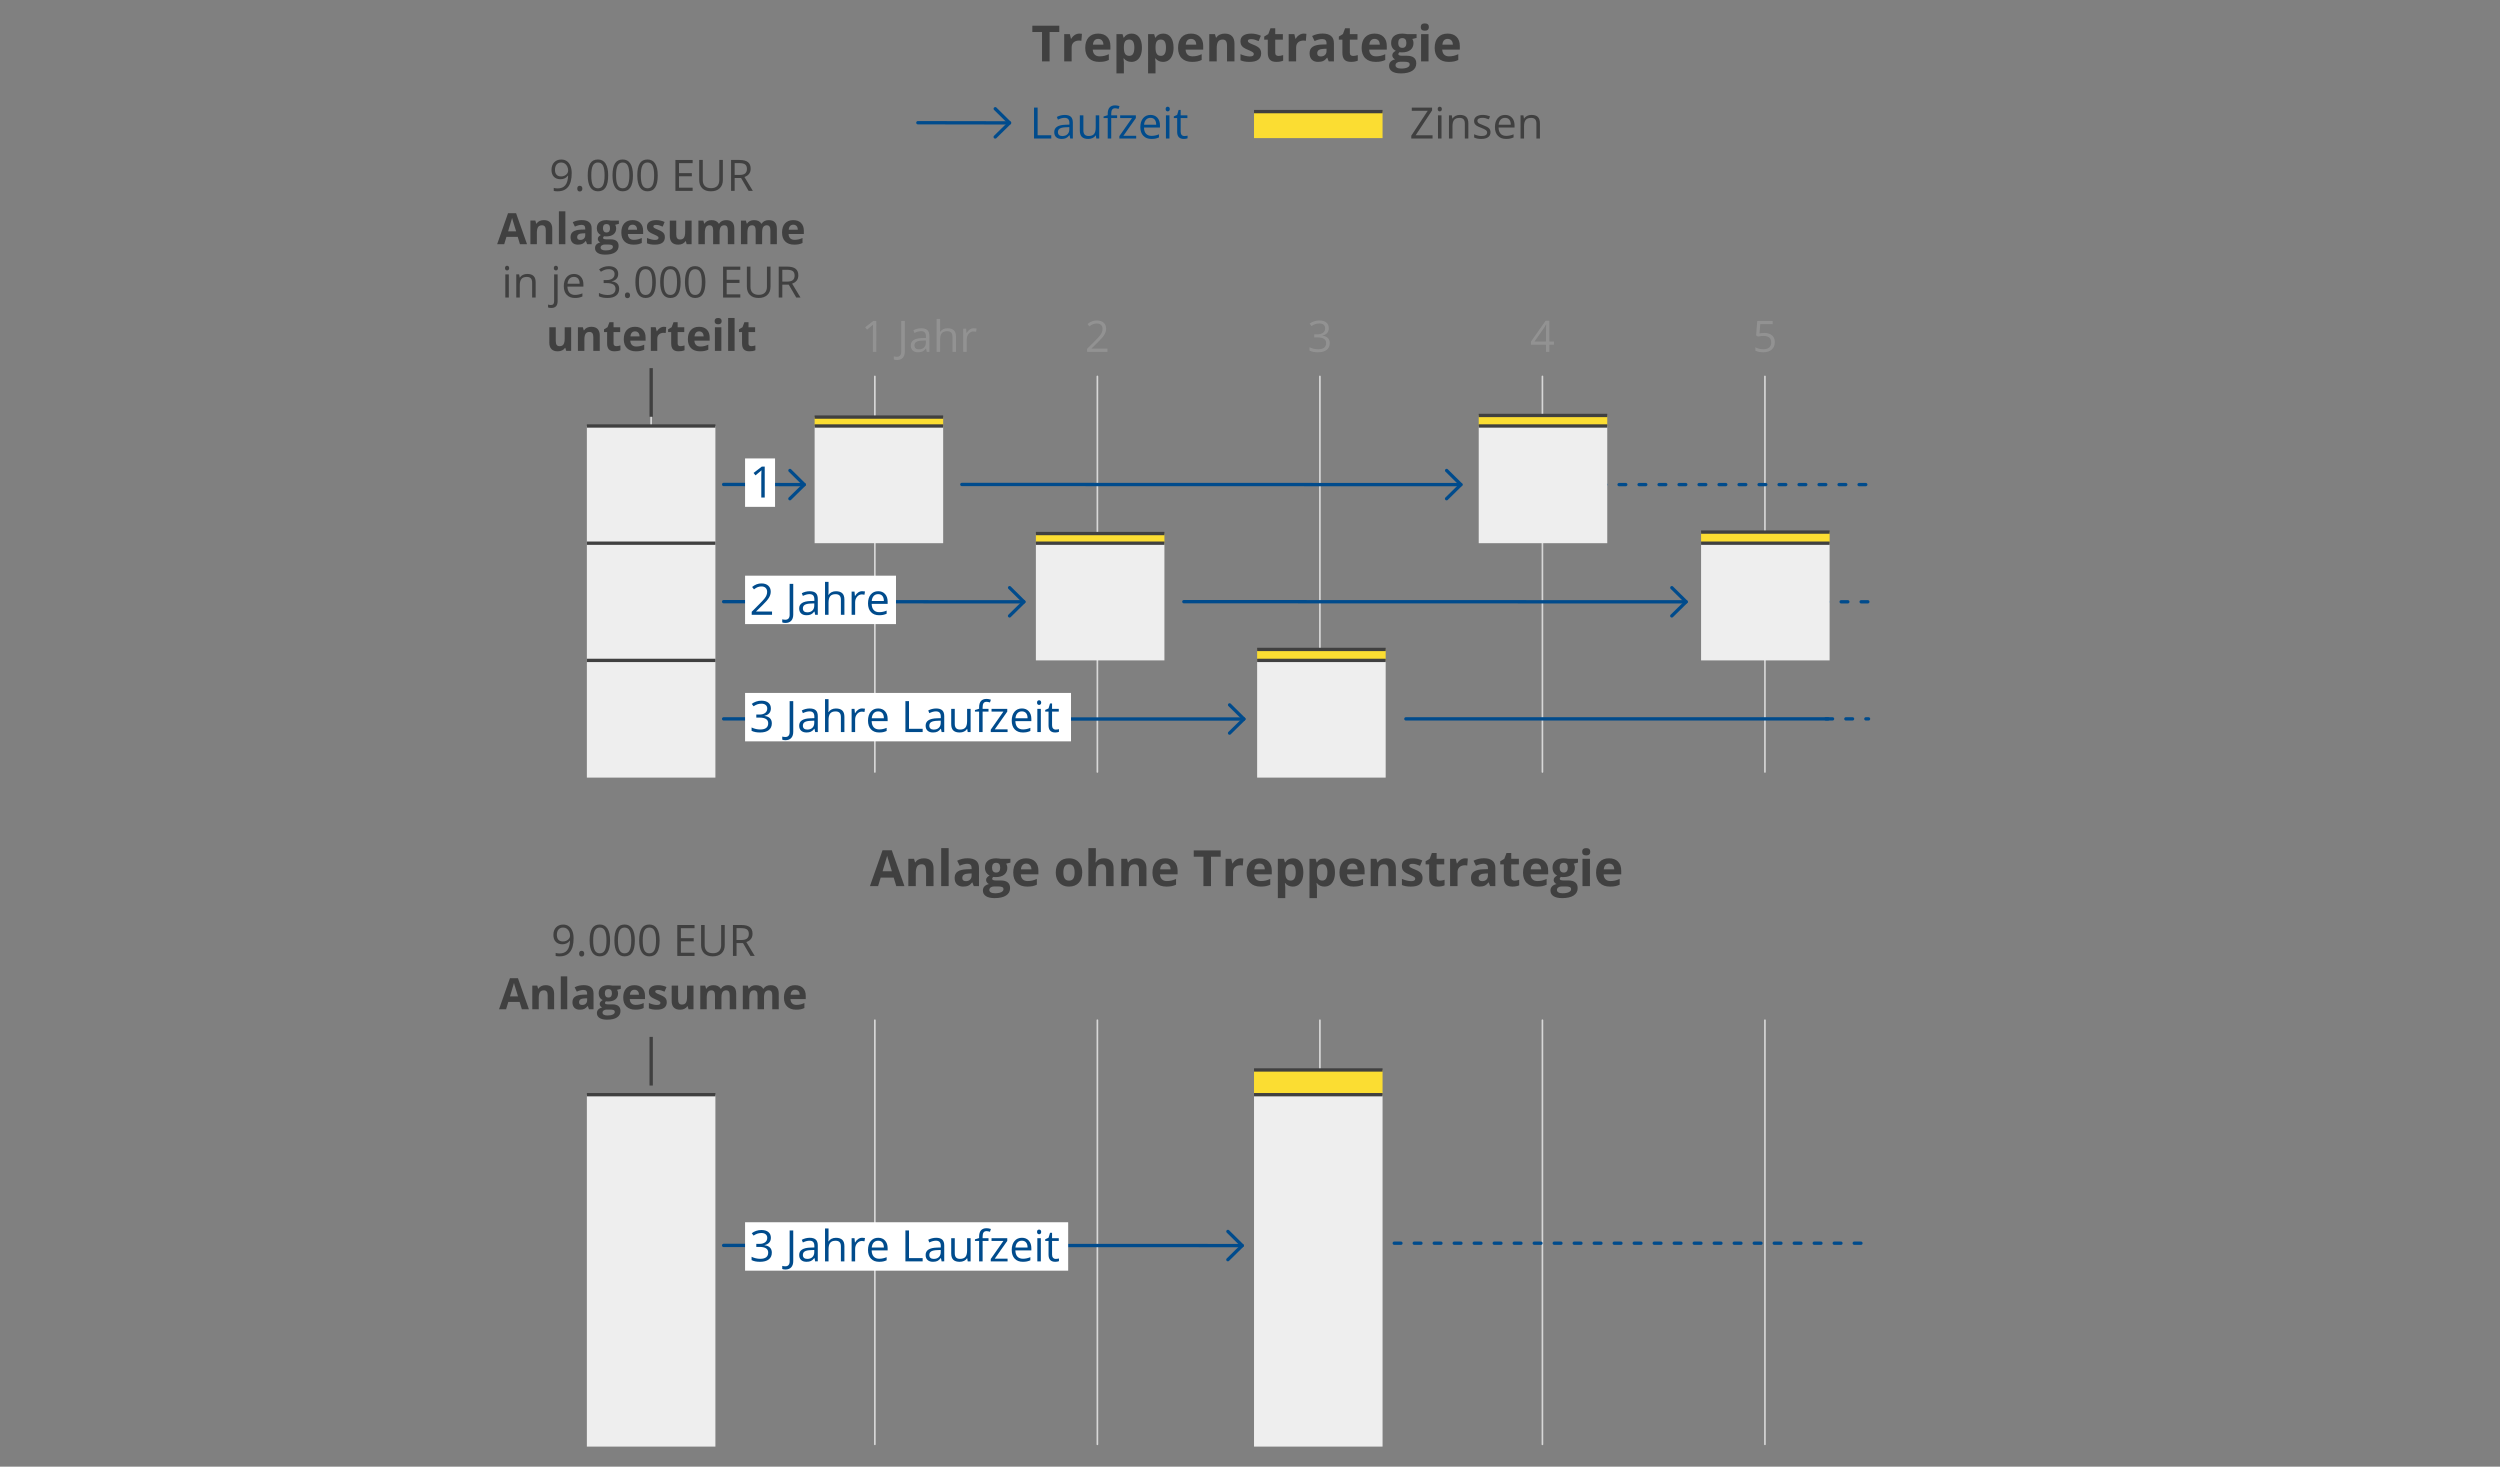 <svg xmlns="http://www.w3.org/2000/svg" version="1.1" baseProfile="basic" x="0px" y="0px" width="750px" height="440px"
     viewBox="0 0 750 440" xml:space="preserve">
<rect x="0" y="0" width="750" height="440" fill="#808080" stroke="none"/>
<style type="text/css">
	.st0 {
    fill: none;
  }

  .st1 {
    fill: #F3F7FC;
  }

  .st2 {
    fill: #A1C4E7;
  }

  .st3 {
    fill: #E8F0F9;
  }

  .st4 {
    fill: none;
    stroke: #F3F7FC;
    stroke-width: 0;
    stroke-linecap: round;
    stroke-linejoin: round;
  }

  .st5 {
    fill: #FFFFFF;
  }

  .st6 {
    fill: none;
    stroke: #D7D7D7;
    stroke-width: 0.5;
    stroke-linecap: round;
    stroke-linejoin: round;
    stroke-miterlimit: 10;
  }

  .st7 {
    fill: #D0E2F3;
  }

  .st8 {
    fill: none;
    stroke: #004B8C;
    stroke-linecap: round;
    stroke-linejoin: round;
    stroke-miterlimit: 10;
  }

  .st9 {
    fill: #FFFFFF;
    stroke: #004B8C;
    stroke-miterlimit: 10;
  }

  .st10 {
    fill: none;
    stroke: #004B8C;
    stroke-linecap: round;
    stroke-miterlimit: 10;
  }

  .st11 {
    fill: none;
    stroke: #004B8C;
    stroke-linecap: round;
    stroke-linejoin: round;
  }

  .st12 {
    fill: #004B8C;
  }

  .st13 {
    fill: none;
    stroke: #004B8C;
    stroke-miterlimit: 10;
  }

  .st14 {
    fill: #FFFFFF;
    stroke: #004B8C;
    stroke-linecap: round;
    stroke-linejoin: round;
    stroke-miterlimit: 10;
  }

  .st15 {
    fill: #E6411A;
  }

  .st16 {
    fill: none;
    stroke: #003554;
    stroke-linecap: round;
    stroke-linejoin: round;
    stroke-miterlimit: 10;
  }

  .st17 {
    fill-rule: evenodd;
    clip-rule: evenodd;
    fill: #FFFFFF;
    stroke: #004B8C;
    stroke-miterlimit: 10;
  }

  .st18 {
    fill-rule: evenodd;
    clip-rule: evenodd;
    fill: none;
    stroke: #004B8C;
    stroke-miterlimit: 10;
  }

  .st19 {
    fill: #003554;
  }

  .st20 {
    fill: none;
    stroke: #D7D7D7;
    stroke-linecap: round;
    stroke-linejoin: round;
    stroke-miterlimit: 10;
  }

  .st21 {
    fill: none;
    stroke: #004B8C;
    stroke-linecap: round;
    stroke-linejoin: round;
    stroke-miterlimit: 10;
    stroke-dasharray: 2, 4;
  }

  .st22 {
    fill: #EEEEEE;
  }

  .st23 {
    fill: #FBDD32;
  }

  .st24 {
    fill: none;
    stroke: #404040;
    stroke-miterlimit: 10;
  }

  .st25 {
    opacity: 0.4;
    fill: url(#SVGID_1_);
  }

  .st26 {
    opacity: 0.4;
    fill: url(#SVGID_2_);
  }

  .st27 {
    opacity: 0.4;
    fill: url(#SVGID_3_);
  }

  .st28 {
    opacity: 0.4;
    fill: url(#SVGID_4_);
  }

  .st29 {
    opacity: 0.4;
    fill: url(#SVGID_5_);
  }

  .st30 {
    fill: none;
    stroke: #D7D7D7;
    stroke-linecap: round;
    stroke-miterlimit: 10;
  }

  .st31 {
    fill: none;
    stroke: #404040;
    stroke-linecap: round;
    stroke-linejoin: round;
    stroke-miterlimit: 10;
  }

  .st32 {
    fill: #D0E2F3;
    stroke: #004B8C;
    stroke-linecap: round;
    stroke-linejoin: round;
    stroke-miterlimit: 10;
  }

  .st33 {
    fill: #004B8C;
    stroke: #004B8C;
    stroke-linecap: round;
    stroke-linejoin: round;
    stroke-miterlimit: 10;
  }

  .st34 {
    fill: #F3F3F3;
  }

  .st35 {
    fill: #3A8DFF;
  }

  .st36 {
    fill: none;
    stroke: #E6411A;
    stroke-linecap: round;
    stroke-linejoin: round;
    stroke-miterlimit: 10;
  }

  .st37 {
    fill: none;
    stroke: #3A8DFF;
    stroke-linecap: round;
    stroke-linejoin: round;
    stroke-miterlimit: 10;
  }

  .st38 {
    fill: none;
    stroke: #BFCCD4;
    stroke-linecap: round;
    stroke-miterlimit: 10;
  }

  .st39 {
    fill: #3A8DFF;
    stroke: #004B8C;
    stroke-linecap: round;
    stroke-linejoin: round;
    stroke-miterlimit: 10;
  }

  .st40 {
    opacity: 0.2;
    fill: #156CC4;
  }

  .st41 {
    fill: #404040;
  }

  .st42 {
    fill: #929292;
  }
</style>
  <g id="Karte">
</g>
  <g id="Grafik">
	<line class="st6" x1="262.457" y1="112.929" x2="262.457" y2="231.588"/>
    <line class="st6" x1="329.213" y1="112.929" x2="329.213" y2="231.588"/>
    <line class="st6" x1="195.339" y1="121.843" x2="195.339" y2="231.588"/>
    <line class="st6" x1="395.969" y1="112.929" x2="395.969" y2="231.588"/>
    <line class="st6" x1="462.724" y1="112.929" x2="462.724" y2="231.588"/>
    <line class="st6" x1="529.48" y1="112.929" x2="529.48" y2="231.588"/>
    <line class="st6" x1="262.457" y1="306.062" x2="262.457" y2="433.305"/>
    <line class="st6" x1="329.213" y1="306.062" x2="329.213" y2="433.305"/>
    <line class="st6" x1="195.339" y1="329.442" x2="195.339" y2="433.305"/>
    <line class="st6" x1="395.969" y1="306.062" x2="395.969" y2="433.305"/>
    <line class="st6" x1="462.724" y1="306.062" x2="462.724" y2="433.305"/>
    <line class="st6" x1="529.48" y1="306.062" x2="529.48" y2="433.305"/>
    <g>
		<line class="st8" x1="302.858" y1="36.862" x2="275.365" y2="36.816"/>
      <polyline class="st8" points="298.562,41.088 302.858,36.862 298.576,32.623   "/>
	</g>
    <g>
		<line class="st8" x1="373.163" y1="215.707" x2="217.089" y2="215.66"/>
      <polyline class="st8" points="368.867,219.933 373.163,215.707 368.881,211.468   "/>
	</g>
    <g>
		<line class="st8" x1="307.163" y1="180.545" x2="217.089" y2="180.499"/>
      <polyline class="st8" points="302.867,184.771 307.163,180.545 302.881,176.306   "/>
	</g>
    <g>
		<line class="st8" x1="241.266" y1="145.384" x2="217.089" y2="145.338"/>
      <polyline class="st8" points="236.971,149.61 241.266,145.384 236.984,141.145   "/>
	</g>
    <g>
		<line class="st8" x1="548.395" y1="215.66" x2="421.764" y2="215.66"/>
	</g>
    <g>
		<line class="st8" x1="505.836" y1="180.545" x2="355.156" y2="180.499"/>
      <polyline class="st8" points="501.54,184.771 505.836,180.545 501.554,176.306   "/>
	</g>
    <g>
		<line class="st8" x1="438.273" y1="145.384" x2="288.548" y2="145.338"/>
      <polyline class="st8" points="433.977,149.61 438.273,145.384 433.991,141.145   "/>
	</g>
    <g>
		<line class="st8" x1="372.658" y1="373.674" x2="217.089" y2="373.628"/>
      <polyline class="st8" points="368.363,377.9 372.658,373.674 368.376,369.435   "/>
	</g>
    <line class="st21" x1="418.277" y1="372.963" x2="560.559" y2="372.963"/>
    <line class="st21" x1="547.762" y1="215.66" x2="560.559" y2="215.66"/>
    <line class="st21" x1="546.344" y1="180.539" x2="560.559" y2="180.539"/>
    <line class="st21" x1="479.728" y1="145.377" x2="560.559" y2="145.377"/>
    <g>
		<rect x="244.389" y="127.796" class="st22" width="38.56" height="35.161"/>
      <rect x="244.389" y="125.127" class="st23" width="38.56" height="2.67"/>
      <line class="st24" x1="244.389" y1="127.796" x2="282.948" y2="127.796"/>
      <line class="st24" x1="244.389" y1="125.125" x2="282.948" y2="125.125"/>
	</g>
    <g>
		<rect x="443.617" y="124.641" class="st23" width="38.56" height="3.151"/>
      <line class="st24" x1="443.617" y1="124.638" x2="482.176" y2="124.638"/>
      <polygon class="st22"
               points="443.617,127.796 443.617,131.744 443.617,162.958 482.176,162.958 482.176,131.744 482.176,127.796       "/>
      <line class="st24" x1="443.617" y1="127.795" x2="482.176" y2="127.795"/>
	</g>
    <g>
		<rect x="310.765" y="162.958" class="st22" width="38.56" height="35.161"/>
      <rect x="310.765" y="160.064" class="st23" width="38.56" height="2.894"/>
      <line class="st24" x1="310.765" y1="160.064" x2="349.324" y2="160.064"/>
      <line class="st24" x1="310.765" y1="162.958" x2="349.324" y2="162.958"/>
	</g>
    <g>
		<rect x="377.141" y="198.119" class="st22" width="38.56" height="35.161"/>
      <rect x="377.141" y="194.831" class="st23" width="38.56" height="3.288"/>
      <line class="st24" x1="377.141" y1="194.831" x2="415.7" y2="194.831"/>
      <line class="st24" x1="377.141" y1="198.119" x2="415.7" y2="198.119"/>
	</g>
    <g>
		<rect x="510.322" y="159.627" class="st23" width="38.56" height="3.33"/>
      <line class="st24" x1="510.322" y1="159.627" x2="548.881" y2="159.627"/>
      <polygon class="st22"
               points="510.322,162.958 510.322,167.197 510.322,198.119 548.881,198.119 548.881,167.197 548.881,162.958       "/>
      <line class="st24" x1="510.322" y1="162.958" x2="548.881" y2="162.958"/>
	</g>
    <g>
		<rect x="376.206" y="33.48" class="st23" width="38.56" height="7.95"/>
      <line class="st24" x1="376.206" y1="33.48" x2="414.766" y2="33.48"/>
	</g>
    <rect x="176.059" y="198.119" class="st22" width="38.56" height="35.161"/>
    <rect x="176.059" y="162.958" class="st22" width="38.56" height="35.161"/>
    <rect x="176.059" y="127.796" class="st22" width="38.56" height="35.161"/>
    <line class="st24" x1="176.059" y1="127.796" x2="214.618" y2="127.796"/>
    <line class="st24" x1="176.059" y1="162.958" x2="214.618" y2="162.958"/>
    <line class="st24" x1="176.059" y1="198.119" x2="214.618" y2="198.119"/>
    <g>
		<rect x="176.059" y="328.406" class="st22" width="38.56" height="105.572"/>
      <line class="st24" x1="176.059" y1="328.406" x2="214.618" y2="328.406"/>
	</g>
    <g>
		<rect x="376.206" y="320.99" class="st23" width="38.56" height="7.365"/>
      <line class="st24" x1="376.206" y1="320.99" x2="414.766" y2="320.99"/>
      <rect x="376.206" y="328.406" class="st22" width="38.56" height="105.572"/>
      <line class="st24" x1="376.206" y1="328.406" x2="414.766" y2="328.406"/>
	</g>
    <rect x="223.52" y="366.674" class="st5" width="96.932" height="14.526"/>
    <rect x="223.52" y="207.88" class="st5" width="97.782" height="14.526"/>
    <rect x="223.52" y="172.703" class="st5" width="45.276" height="14.526"/>
    <rect x="223.52" y="137.53" class="st5" width="8.994" height="14.526"/>
</g>
  <g id="Text">
	<g>
		<path class="st41"
          d="M171.512,51.949c0,3.631-1.405,5.446-4.215,5.446c-0.491,0-0.88-0.042-1.168-0.127V56.36    c0.338,0.11,0.724,0.166,1.155,0.166c1.016,0,1.783-0.314,2.301-0.943c0.518-0.628,0.801-1.592,0.847-2.891h-0.076    c-0.233,0.351-0.542,0.618-0.927,0.803c-0.385,0.184-0.819,0.275-1.301,0.275c-0.821,0-1.473-0.245-1.955-0.736    c-0.482-0.49-0.724-1.176-0.724-2.057c0-0.965,0.27-1.727,0.81-2.285c0.539-0.559,1.249-0.838,2.129-0.838    c0.63,0,1.182,0.162,1.654,0.486c0.472,0.323,0.834,0.795,1.088,1.415S171.512,51.107,171.512,51.949z M168.389,48.756    c-0.605,0-1.073,0.194-1.403,0.584c-0.33,0.389-0.495,0.931-0.495,1.625c0,0.609,0.152,1.088,0.457,1.438    c0.305,0.349,0.768,0.523,1.39,0.523c0.385,0,0.74-0.078,1.063-0.234c0.324-0.157,0.579-0.371,0.765-0.642    s0.279-0.555,0.279-0.851c0-0.444-0.087-0.854-0.26-1.231s-0.416-0.673-0.727-0.889C169.147,48.864,168.791,48.756,168.389,48.756    z"/>
    <path class="st41"
          d="M173.175,56.595c0-0.283,0.064-0.498,0.193-0.645c0.129-0.146,0.314-0.219,0.556-0.219    c0.246,0,0.437,0.073,0.574,0.219c0.138,0.146,0.207,0.361,0.207,0.645c0,0.275-0.07,0.486-0.209,0.635s-0.33,0.222-0.571,0.222    c-0.216,0-0.395-0.066-0.536-0.199C173.246,57.118,173.175,56.9,173.175,56.595z"/>
    <path class="st41"
          d="M182.455,52.616c0,1.604-0.253,2.801-0.758,3.592c-0.506,0.792-1.279,1.188-2.32,1.188    c-0.999,0-1.758-0.405-2.279-1.216s-0.781-1.998-0.781-3.563c0-1.617,0.252-2.816,0.755-3.6s1.271-1.174,2.304-1.174    c1.007,0,1.772,0.408,2.295,1.225C182.194,49.883,182.455,51.067,182.455,52.616z M177.383,52.616c0,1.35,0.159,2.332,0.476,2.948    c0.317,0.615,0.823,0.923,1.517,0.923c0.703,0,1.211-0.312,1.526-0.936c0.315-0.624,0.473-1.604,0.473-2.936    c0-1.334-0.158-2.31-0.473-2.93c-0.315-0.62-0.824-0.93-1.526-0.93c-0.694,0-1.2,0.306-1.517,0.917S177.383,51.265,177.383,52.616    z"/>
    <path class="st41"
          d="M189.888,52.616c0,1.604-0.253,2.801-0.758,3.592c-0.506,0.792-1.279,1.188-2.32,1.188    c-0.999,0-1.758-0.405-2.279-1.216s-0.781-1.998-0.781-3.563c0-1.617,0.252-2.816,0.755-3.6s1.271-1.174,2.304-1.174    c1.007,0,1.772,0.408,2.295,1.225C189.627,49.883,189.888,51.067,189.888,52.616z M184.816,52.616c0,1.35,0.159,2.332,0.476,2.948    c0.317,0.615,0.823,0.923,1.517,0.923c0.703,0,1.211-0.312,1.526-0.936c0.315-0.624,0.473-1.604,0.473-2.936    c0-1.334-0.158-2.31-0.473-2.93c-0.315-0.62-0.824-0.93-1.526-0.93c-0.694,0-1.2,0.306-1.517,0.917S184.816,51.265,184.816,52.616    z"/>
    <path class="st41"
          d="M197.321,52.616c0,1.604-0.253,2.801-0.758,3.592c-0.506,0.792-1.279,1.188-2.32,1.188    c-0.999,0-1.758-0.405-2.279-1.216s-0.781-1.998-0.781-3.563c0-1.617,0.252-2.816,0.755-3.6s1.271-1.174,2.304-1.174    c1.007,0,1.772,0.408,2.295,1.225C197.06,49.883,197.321,51.067,197.321,52.616z M192.25,52.616c0,1.35,0.159,2.332,0.476,2.948    c0.317,0.615,0.823,0.923,1.517,0.923c0.703,0,1.211-0.312,1.526-0.936c0.315-0.624,0.473-1.604,0.473-2.936    c0-1.334-0.158-2.31-0.473-2.93c-0.315-0.62-0.824-0.93-1.526-0.93c-0.694,0-1.2,0.306-1.517,0.917S192.25,51.265,192.25,52.616z"/>
    <path class="st41" d="M207.795,57.268h-5.173v-9.28h5.173v0.958h-4.094v2.99h3.847v0.952h-3.847v3.415h4.094V57.268z"/>
    <path class="st41"
          d="M216.859,47.988v6.005c0,1.058-0.319,1.89-0.958,2.494c-0.639,0.605-1.517,0.908-2.634,0.908    s-1.981-0.305-2.593-0.914c-0.611-0.609-0.917-1.447-0.917-2.514v-5.979h1.079v6.056c0,0.774,0.211,1.369,0.635,1.783    c0.423,0.415,1.045,0.623,1.866,0.623c0.783,0,1.386-0.209,1.809-0.626s0.635-1.015,0.635-1.793v-6.043H216.859z"/>
    <path class="st41"
          d="M220.395,53.408v3.859h-1.079v-9.28h2.545c1.138,0,1.979,0.218,2.523,0.653    c0.543,0.437,0.815,1.092,0.815,1.969c0,1.227-0.622,2.057-1.866,2.488l2.52,4.17h-1.276l-2.247-3.859H220.395z M220.395,52.482    h1.479c0.762,0,1.32-0.151,1.676-0.454s0.533-0.756,0.533-1.361c0-0.613-0.181-1.056-0.543-1.326    c-0.361-0.271-0.942-0.406-1.742-0.406h-1.403V52.482z"/>
    <path class="st41"
          d="M155.988,73.268l-0.673-2.209h-3.383l-0.673,2.209h-2.12l3.275-9.318h2.406l3.288,9.318H155.988z     M154.846,69.408c-0.622-2.002-0.972-3.134-1.05-3.396c-0.079-0.262-0.135-0.469-0.168-0.621c-0.14,0.541-0.54,1.881-1.2,4.018    H154.846z"/>
    <path class="st41"
          d="M165.675,73.268h-1.936v-4.145c0-0.513-0.091-0.896-0.273-1.152s-0.472-0.385-0.87-0.385    c-0.542,0-0.933,0.182-1.174,0.543c-0.241,0.362-0.362,0.962-0.362,1.8v3.339h-1.936v-7.097h1.479l0.26,0.907h0.108    c0.216-0.342,0.513-0.602,0.892-0.777c0.378-0.176,0.809-0.264,1.292-0.264c0.825,0,1.452,0.224,1.879,0.67    s0.641,1.091,0.641,1.934V73.268z"/>
    <path class="st41" d="M169.604,73.268h-1.936v-9.877h1.936V73.268z"/>
    <path class="st41"
          d="M176.142,73.268l-0.375-0.965h-0.051c-0.326,0.41-0.661,0.695-1.006,0.854    c-0.345,0.159-0.794,0.238-1.349,0.238c-0.681,0-1.218-0.194-1.609-0.584c-0.391-0.39-0.587-0.943-0.587-1.663    c0-0.753,0.264-1.309,0.79-1.666c0.527-0.357,1.322-0.556,2.384-0.594l1.231-0.038v-0.311c0-0.72-0.368-1.08-1.104-1.08    c-0.567,0-1.233,0.172-2,0.515l-0.641-1.308c0.817-0.428,1.722-0.641,2.717-0.641c0.952,0,1.682,0.207,2.19,0.621    c0.508,0.415,0.762,1.046,0.762,1.893v4.729H176.142z M175.571,69.98l-0.749,0.025c-0.563,0.017-0.982,0.118-1.257,0.305    s-0.413,0.47-0.413,0.851c0,0.546,0.313,0.818,0.939,0.818c0.449,0,0.807-0.129,1.076-0.387c0.269-0.258,0.403-0.601,0.403-1.028    V69.98z"/>
    <path class="st41"
          d="M185.664,66.171v0.983l-1.111,0.286c0.203,0.317,0.305,0.673,0.305,1.066c0,0.762-0.266,1.355-0.797,1.78    c-0.531,0.426-1.268,0.639-2.212,0.639l-0.349-0.02l-0.286-0.031c-0.199,0.152-0.298,0.321-0.298,0.508    c0,0.279,0.355,0.418,1.066,0.418h1.206c0.779,0,1.372,0.168,1.781,0.502c0.408,0.334,0.612,0.825,0.612,1.473    c0,0.829-0.346,1.473-1.038,1.93c-0.691,0.457-1.685,0.686-2.98,0.686c-0.99,0-1.747-0.173-2.269-0.518    c-0.523-0.345-0.784-0.828-0.784-1.45c0-0.428,0.133-0.785,0.4-1.073c0.267-0.287,0.658-0.492,1.174-0.615    c-0.199-0.085-0.373-0.224-0.521-0.416s-0.222-0.396-0.222-0.612c0-0.271,0.078-0.496,0.235-0.676s0.383-0.356,0.679-0.53    c-0.373-0.161-0.667-0.419-0.885-0.774c-0.218-0.355-0.327-0.774-0.327-1.257c0-0.774,0.252-1.373,0.755-1.797    c0.503-0.423,1.223-0.635,2.158-0.635c0.199,0,0.435,0.019,0.708,0.055c0.273,0.036,0.448,0.062,0.524,0.079H185.664z     M180.186,74.271c0,0.267,0.128,0.476,0.384,0.628c0.256,0.152,0.615,0.229,1.076,0.229c0.694,0,1.238-0.095,1.631-0.285    s0.59-0.451,0.59-0.781c0-0.266-0.116-0.45-0.349-0.552s-0.592-0.152-1.079-0.152h-1.003c-0.355,0-0.653,0.084-0.892,0.251    C180.305,73.775,180.186,73.995,180.186,74.271z M180.89,68.494c0,0.385,0.088,0.689,0.263,0.914    c0.176,0.225,0.443,0.336,0.803,0.336c0.364,0,0.63-0.111,0.8-0.336s0.254-0.529,0.254-0.914c0-0.854-0.351-1.282-1.054-1.282    C181.246,67.212,180.89,67.64,180.89,68.494z"/>
    <path class="st41"
          d="M190.043,73.395c-1.143,0-2.036-0.315-2.679-0.945c-0.643-0.631-0.965-1.523-0.965-2.68    c0-1.188,0.297-2.108,0.892-2.758c0.595-0.649,1.417-0.975,2.466-0.975c1.003,0,1.784,0.286,2.342,0.857s0.838,1.36,0.838,2.367    v0.939h-4.577c0.021,0.551,0.184,0.98,0.489,1.289s0.732,0.463,1.282,0.463c0.427,0,0.832-0.044,1.212-0.133    s0.779-0.23,1.193-0.426v1.498c-0.338,0.17-0.7,0.296-1.085,0.378C191.067,73.354,190.598,73.395,190.043,73.395z M189.771,67.415    c-0.411,0-0.732,0.13-0.965,0.391c-0.233,0.26-0.366,0.629-0.4,1.107h2.717c-0.008-0.479-0.133-0.848-0.375-1.107    C190.507,67.545,190.181,67.415,189.771,67.415z"/>
    <path class="st41"
          d="M199.463,71.16c0,0.728-0.253,1.282-0.759,1.663c-0.505,0.381-1.262,0.571-2.269,0.571    c-0.516,0-0.957-0.035-1.32-0.104c-0.364-0.07-0.705-0.173-1.022-0.308v-1.6c0.36,0.169,0.765,0.311,1.216,0.425    c0.45,0.114,0.847,0.171,1.19,0.171c0.703,0,1.054-0.203,1.054-0.609c0-0.152-0.046-0.275-0.14-0.371    c-0.093-0.095-0.254-0.203-0.482-0.323c-0.229-0.121-0.533-0.262-0.914-0.423c-0.546-0.229-0.947-0.439-1.203-0.635    c-0.256-0.194-0.442-0.417-0.559-0.669c-0.117-0.252-0.175-0.562-0.175-0.931c0-0.63,0.244-1.118,0.733-1.463    c0.488-0.345,1.182-0.518,2.079-0.518c0.855,0,1.687,0.187,2.495,0.559l-0.584,1.396c-0.355-0.152-0.688-0.276-0.997-0.374    s-0.624-0.146-0.946-0.146c-0.571,0-0.857,0.154-0.857,0.463c0,0.174,0.092,0.324,0.276,0.451    c0.185,0.127,0.587,0.314,1.209,0.564c0.554,0.225,0.96,0.434,1.219,0.629c0.258,0.194,0.449,0.418,0.571,0.672    S199.463,70.809,199.463,71.16z"/>
    <path class="st41"
          d="M206.001,73.268l-0.26-0.908h-0.102c-0.208,0.33-0.501,0.586-0.882,0.766s-0.814,0.27-1.301,0.27    c-0.833,0-1.462-0.224-1.885-0.67s-0.635-1.088-0.635-1.926v-4.628h1.936v4.146c0,0.512,0.091,0.896,0.273,1.151    s0.472,0.384,0.87,0.384c0.542,0,0.933-0.181,1.174-0.542c0.241-0.362,0.362-0.962,0.362-1.8v-3.339h1.936v7.097H206.001z"/>
    <path class="st41"
          d="M215.872,73.268h-1.936v-4.145c0-0.513-0.086-0.896-0.257-1.152c-0.172-0.256-0.441-0.385-0.81-0.385    c-0.495,0-0.855,0.183-1.079,0.547c-0.224,0.363-0.336,0.962-0.336,1.796v3.339h-1.936v-7.097h1.479l0.26,0.907h0.108    c0.19-0.325,0.465-0.58,0.825-0.765c0.36-0.184,0.772-0.276,1.238-0.276c1.062,0,1.782,0.348,2.158,1.041h0.171    c0.19-0.33,0.471-0.586,0.841-0.768c0.37-0.182,0.788-0.273,1.253-0.273c0.804,0,1.413,0.207,1.825,0.619    c0.413,0.413,0.619,1.074,0.619,1.984v4.627h-1.942v-4.145c0-0.513-0.086-0.896-0.257-1.152c-0.172-0.256-0.441-0.385-0.81-0.385    c-0.474,0-0.828,0.17-1.063,0.508c-0.234,0.339-0.352,0.877-0.352,1.613V73.268z"/>
    <path class="st41"
          d="M228.637,73.268h-1.936v-4.145c0-0.513-0.086-0.896-0.257-1.152c-0.172-0.256-0.441-0.385-0.81-0.385    c-0.495,0-0.855,0.183-1.079,0.547c-0.224,0.363-0.336,0.962-0.336,1.796v3.339h-1.936v-7.097h1.479l0.26,0.907h0.108    c0.19-0.325,0.465-0.58,0.825-0.765c0.36-0.184,0.772-0.276,1.238-0.276c1.062,0,1.782,0.348,2.158,1.041h0.171    c0.19-0.33,0.471-0.586,0.841-0.768c0.37-0.182,0.788-0.273,1.253-0.273c0.804,0,1.413,0.207,1.825,0.619    c0.413,0.413,0.619,1.074,0.619,1.984v4.627h-1.942v-4.145c0-0.513-0.086-0.896-0.257-1.152c-0.172-0.256-0.441-0.385-0.81-0.385    c-0.474,0-0.828,0.17-1.063,0.508c-0.234,0.339-0.352,0.877-0.352,1.613V73.268z"/>
    <path class="st41"
          d="M238.26,73.395c-1.143,0-2.036-0.315-2.679-0.945c-0.643-0.631-0.965-1.523-0.965-2.68    c0-1.188,0.297-2.108,0.892-2.758c0.595-0.649,1.417-0.975,2.466-0.975c1.003,0,1.784,0.286,2.342,0.857s0.838,1.36,0.838,2.367    v0.939h-4.577c0.021,0.551,0.184,0.98,0.489,1.289s0.732,0.463,1.282,0.463c0.427,0,0.832-0.044,1.212-0.133    s0.779-0.23,1.193-0.426v1.498c-0.338,0.17-0.7,0.296-1.085,0.378C239.284,73.354,238.814,73.395,238.26,73.395z M237.987,67.415    c-0.411,0-0.732,0.13-0.965,0.391c-0.233,0.26-0.366,0.629-0.4,1.107h2.717c-0.008-0.479-0.133-0.848-0.375-1.107    C238.724,67.545,238.398,67.415,237.987,67.415z"/>
    <path class="st41"
          d="M151.503,80.426c0-0.242,0.059-0.418,0.178-0.53s0.267-0.169,0.444-0.169c0.169,0,0.315,0.058,0.438,0.172    s0.184,0.29,0.184,0.527c0,0.236-0.062,0.413-0.184,0.529s-0.269,0.175-0.438,0.175c-0.178,0-0.326-0.059-0.444-0.175    S151.503,80.662,151.503,80.426z M152.646,89.268h-1.054v-6.957h1.054V89.268z"/>
    <path class="st41"
          d="M159.641,89.268v-4.5c0-0.567-0.129-0.99-0.387-1.27s-0.662-0.42-1.212-0.42c-0.728,0-1.261,0.197-1.6,0.591    s-0.508,1.043-0.508,1.948v3.65h-1.054v-6.957h0.857l0.171,0.952h0.051c0.216-0.343,0.519-0.608,0.908-0.797    s0.823-0.282,1.301-0.282c0.838,0,1.468,0.202,1.892,0.606s0.635,1.05,0.635,1.938v4.539H159.641z"/>
    <path class="st41"
          d="M165.392,92.391c-0.402,0-0.728-0.053-0.978-0.158v-0.857c0.292,0.085,0.58,0.127,0.863,0.127    c0.33,0,0.572-0.09,0.727-0.27c0.154-0.18,0.231-0.454,0.231-0.822v-8.1h1.054v8.023C167.29,91.705,166.657,92.391,165.392,92.391    z M166.147,80.426c0-0.242,0.059-0.418,0.178-0.53s0.267-0.169,0.444-0.169c0.169,0,0.315,0.058,0.438,0.172    s0.184,0.29,0.184,0.527c0,0.236-0.062,0.413-0.184,0.529s-0.269,0.175-0.438,0.175c-0.178,0-0.326-0.059-0.444-0.175    S166.147,80.662,166.147,80.426z"/>
    <path class="st41"
          d="M172.463,89.395c-1.028,0-1.84-0.313-2.434-0.939c-0.595-0.626-0.892-1.496-0.892-2.609    c0-1.121,0.276-2.012,0.829-2.672c0.552-0.66,1.293-0.99,2.225-0.99c0.872,0,1.562,0.287,2.069,0.86s0.762,1.329,0.762,2.269    v0.667h-4.792c0.021,0.816,0.228,1.437,0.619,1.86c0.392,0.423,0.943,0.635,1.654,0.635c0.749,0,1.49-0.157,2.222-0.471v0.939    c-0.373,0.161-0.725,0.276-1.057,0.347C173.334,89.36,172.933,89.395,172.463,89.395z M172.178,83.067    c-0.559,0-1.004,0.182-1.336,0.545c-0.333,0.364-0.528,0.868-0.587,1.512h3.637c0-0.665-0.148-1.174-0.444-1.527    S172.728,83.067,172.178,83.067z"/>
    <path class="st41"
          d="M185.463,82.171c0,0.593-0.166,1.077-0.498,1.454c-0.333,0.376-0.803,0.628-1.413,0.755v0.051    c0.745,0.093,1.297,0.33,1.657,0.711s0.54,0.88,0.54,1.498c0,0.885-0.307,1.564-0.92,2.041c-0.614,0.476-1.485,0.714-2.615,0.714    c-0.491,0-0.94-0.037-1.349-0.111c-0.409-0.074-0.805-0.204-1.19-0.391v-1.002c0.402,0.198,0.831,0.35,1.285,0.453    c0.455,0.104,0.886,0.156,1.292,0.156c1.604,0,2.406-0.629,2.406-1.886c0-1.126-0.884-1.688-2.653-1.688h-0.914v-0.908h0.927    c0.724,0,1.297-0.159,1.72-0.479s0.635-0.763,0.635-1.33c0-0.453-0.155-0.809-0.467-1.066c-0.311-0.258-0.733-0.387-1.266-0.387    c-0.406,0-0.789,0.055-1.149,0.164c-0.36,0.11-0.77,0.313-1.231,0.609l-0.533-0.711c0.381-0.3,0.82-0.536,1.317-0.707    c0.497-0.172,1.021-0.258,1.571-0.258c0.901,0,1.602,0.207,2.101,0.619C185.214,80.886,185.463,81.451,185.463,82.171z"/>
    <path class="st41"
          d="M187.476,88.595c0-0.283,0.064-0.498,0.193-0.645c0.129-0.146,0.314-0.219,0.556-0.219    c0.246,0,0.437,0.073,0.574,0.219c0.138,0.146,0.207,0.361,0.207,0.645c0,0.275-0.07,0.486-0.209,0.635s-0.33,0.222-0.571,0.222    c-0.216,0-0.395-0.066-0.536-0.199C187.546,89.118,187.476,88.9,187.476,88.595z"/>
    <path class="st41"
          d="M196.756,84.616c0,1.604-0.253,2.801-0.758,3.592c-0.506,0.792-1.279,1.188-2.32,1.188    c-0.999,0-1.758-0.405-2.279-1.216s-0.781-1.998-0.781-3.563c0-1.617,0.252-2.816,0.755-3.6s1.271-1.174,2.304-1.174    c1.007,0,1.772,0.408,2.295,1.225C196.495,81.883,196.756,83.067,196.756,84.616z M191.684,84.616c0,1.35,0.159,2.332,0.476,2.948    c0.317,0.615,0.823,0.923,1.517,0.923c0.703,0,1.211-0.312,1.526-0.936c0.315-0.624,0.473-1.604,0.473-2.936    c0-1.334-0.158-2.31-0.473-2.93c-0.315-0.62-0.824-0.93-1.526-0.93c-0.694,0-1.2,0.306-1.517,0.917S191.684,83.265,191.684,84.616    z"/>
    <path class="st41"
          d="M204.189,84.616c0,1.604-0.253,2.801-0.758,3.592c-0.506,0.792-1.279,1.188-2.32,1.188    c-0.999,0-1.758-0.405-2.279-1.216s-0.781-1.998-0.781-3.563c0-1.617,0.252-2.816,0.755-3.6s1.271-1.174,2.304-1.174    c1.007,0,1.772,0.408,2.295,1.225C203.928,81.883,204.189,83.067,204.189,84.616z M199.117,84.616c0,1.35,0.159,2.332,0.476,2.948    c0.317,0.615,0.823,0.923,1.517,0.923c0.703,0,1.211-0.312,1.526-0.936c0.315-0.624,0.473-1.604,0.473-2.936    c0-1.334-0.158-2.31-0.473-2.93c-0.315-0.62-0.824-0.93-1.526-0.93c-0.694,0-1.2,0.306-1.517,0.917S199.117,83.265,199.117,84.616    z"/>
    <path class="st41"
          d="M211.622,84.616c0,1.604-0.253,2.801-0.758,3.592c-0.506,0.792-1.279,1.188-2.32,1.188    c-0.999,0-1.758-0.405-2.279-1.216s-0.781-1.998-0.781-3.563c0-1.617,0.252-2.816,0.755-3.6s1.271-1.174,2.304-1.174    c1.007,0,1.772,0.408,2.295,1.225C211.361,81.883,211.622,83.067,211.622,84.616z M206.55,84.616c0,1.35,0.159,2.332,0.476,2.948    c0.317,0.615,0.823,0.923,1.517,0.923c0.703,0,1.211-0.312,1.526-0.936c0.315-0.624,0.473-1.604,0.473-2.936    c0-1.334-0.158-2.31-0.473-2.93c-0.315-0.62-0.824-0.93-1.526-0.93c-0.694,0-1.2,0.306-1.517,0.917S206.55,83.265,206.55,84.616z"/>
    <path class="st41" d="M222.096,89.268h-5.173v-9.28h5.173v0.958h-4.094v2.99h3.847v0.952h-3.847v3.415h4.094V89.268z"/>
    <path class="st41"
          d="M231.16,79.988v6.005c0,1.058-0.319,1.89-0.958,2.494c-0.639,0.605-1.517,0.908-2.634,0.908    s-1.981-0.305-2.593-0.914c-0.611-0.609-0.917-1.447-0.917-2.514v-5.979h1.079v6.056c0,0.774,0.211,1.369,0.635,1.783    c0.423,0.415,1.045,0.623,1.866,0.623c0.783,0,1.386-0.209,1.809-0.626s0.635-1.015,0.635-1.793v-6.043H231.16z"/>
    <path class="st41"
          d="M234.696,85.408v3.859h-1.079v-9.28h2.545c1.138,0,1.979,0.218,2.523,0.653    c0.543,0.437,0.815,1.092,0.815,1.969c0,1.227-0.622,2.057-1.866,2.488l2.52,4.17h-1.276l-2.247-3.859H234.696z M234.696,84.482    h1.479c0.762,0,1.32-0.151,1.676-0.454s0.533-0.756,0.533-1.361c0-0.613-0.181-1.056-0.543-1.326    c-0.361-0.271-0.942-0.406-1.742-0.406h-1.403V84.482z"/>
    <path class="st41"
          d="M169.861,105.268l-0.26-0.908h-0.102c-0.208,0.33-0.501,0.586-0.882,0.766s-0.814,0.27-1.301,0.27    c-0.833,0-1.462-0.224-1.885-0.67s-0.635-1.088-0.635-1.926v-4.628h1.936v4.146c0,0.512,0.091,0.896,0.273,1.151    s0.472,0.384,0.87,0.384c0.542,0,0.933-0.181,1.174-0.542c0.241-0.362,0.362-0.962,0.362-1.8v-3.339h1.936v7.097H169.861z"/>
    <path class="st41"
          d="M179.928,105.268h-1.936v-4.145c0-0.513-0.091-0.896-0.273-1.152s-0.472-0.385-0.87-0.385    c-0.542,0-0.933,0.182-1.174,0.543c-0.241,0.362-0.362,0.962-0.362,1.8v3.339h-1.936v-7.097h1.479l0.26,0.907h0.108    c0.216-0.342,0.513-0.602,0.892-0.777c0.378-0.176,0.809-0.264,1.292-0.264c0.825,0,1.452,0.224,1.879,0.67    s0.641,1.091,0.641,1.934V105.268z"/>
    <path class="st41"
          d="M184.911,103.852c0.338,0,0.745-0.073,1.219-0.222v1.44c-0.482,0.217-1.075,0.324-1.777,0.324    c-0.774,0-1.338-0.195-1.692-0.587c-0.353-0.392-0.53-0.979-0.53-1.762v-3.421h-0.927v-0.819l1.066-0.647l0.559-1.498h1.238v1.511    h1.987v1.454h-1.987v3.421c0,0.275,0.077,0.479,0.231,0.609C184.453,103.786,184.657,103.852,184.911,103.852z"/>
    <path class="st41"
          d="M190.776,105.395c-1.143,0-2.036-0.315-2.679-0.945c-0.643-0.631-0.965-1.523-0.965-2.68    c0-1.188,0.297-2.108,0.892-2.758c0.595-0.649,1.417-0.975,2.466-0.975c1.003,0,1.784,0.286,2.342,0.857s0.838,1.36,0.838,2.367    v0.939h-4.577c0.021,0.551,0.184,0.98,0.489,1.289s0.732,0.463,1.282,0.463c0.427,0,0.832-0.044,1.212-0.133    s0.779-0.23,1.193-0.426v1.498c-0.338,0.17-0.7,0.296-1.085,0.378C191.8,105.354,191.331,105.395,190.776,105.395z     M190.503,99.415c-0.411,0-0.732,0.13-0.965,0.391c-0.233,0.26-0.366,0.629-0.4,1.107h2.717c-0.008-0.479-0.133-0.848-0.375-1.107    C191.24,99.545,190.914,99.415,190.503,99.415z"/>
    <path class="st41"
          d="M199.206,98.037c0.262,0,0.48,0.02,0.654,0.058l-0.146,1.815c-0.157-0.042-0.347-0.063-0.571-0.063    c-0.618,0-1.099,0.159-1.444,0.476c-0.345,0.318-0.517,0.762-0.517,1.334v3.611h-1.936v-7.097h1.466l0.286,1.193h0.095    c0.22-0.397,0.517-0.719,0.892-0.962C198.358,98.159,198.766,98.037,199.206,98.037z"/>
    <path class="st41"
          d="M204.138,103.852c0.338,0,0.745-0.073,1.219-0.222v1.44c-0.482,0.217-1.075,0.324-1.777,0.324    c-0.774,0-1.338-0.195-1.692-0.587c-0.353-0.392-0.53-0.979-0.53-1.762v-3.421h-0.927v-0.819l1.066-0.647l0.559-1.498h1.238v1.511    h1.987v1.454h-1.987v3.421c0,0.275,0.077,0.479,0.231,0.609C203.68,103.786,203.884,103.852,204.138,103.852z"/>
    <path class="st41"
          d="M210.003,105.395c-1.143,0-2.036-0.315-2.679-0.945c-0.643-0.631-0.965-1.523-0.965-2.68    c0-1.188,0.297-2.108,0.892-2.758c0.595-0.649,1.417-0.975,2.466-0.975c1.003,0,1.784,0.286,2.342,0.857s0.838,1.36,0.838,2.367    v0.939h-4.577c0.021,0.551,0.184,0.98,0.489,1.289s0.732,0.463,1.282,0.463c0.427,0,0.832-0.044,1.212-0.133    s0.779-0.23,1.193-0.426v1.498c-0.338,0.17-0.7,0.296-1.085,0.378C211.027,105.354,210.558,105.395,210.003,105.395z     M209.73,99.415c-0.411,0-0.732,0.13-0.965,0.391c-0.233,0.26-0.366,0.629-0.4,1.107h2.717c-0.008-0.479-0.133-0.848-0.375-1.107    C210.467,99.545,210.141,99.415,209.73,99.415z"/>
    <path class="st41"
          d="M214.39,96.336c0-0.63,0.351-0.945,1.054-0.945s1.054,0.315,1.054,0.945c0,0.301-0.088,0.535-0.263,0.702    c-0.176,0.167-0.439,0.251-0.791,0.251C214.741,97.289,214.39,96.971,214.39,96.336z M216.408,105.268h-1.936v-7.097h1.936    V105.268z"/>
    <path class="st41" d="M220.375,105.268h-1.936v-9.877h1.936V105.268z"/>
    <path class="st41"
          d="M225.396,103.852c0.338,0,0.745-0.073,1.219-0.222v1.44c-0.482,0.217-1.075,0.324-1.777,0.324    c-0.774,0-1.338-0.195-1.692-0.587c-0.353-0.392-0.53-0.979-0.53-1.762v-3.421h-0.927v-0.819l1.066-0.647l0.559-1.498h1.238v1.511    h1.987v1.454h-1.987v3.421c0,0.275,0.077,0.479,0.231,0.609C224.938,103.786,225.143,103.852,225.396,103.852z"/>
	</g>
    <g>
		<path class="st12" d="M310.205,41.556v-9.28h1.079v8.303h4.094v0.978H310.205z"/>
      <path class="st12"
            d="M321.072,41.556l-0.209-0.99h-0.051c-0.347,0.436-0.693,0.731-1.038,0.886    c-0.345,0.154-0.776,0.231-1.292,0.231c-0.69,0-1.23-0.178-1.622-0.533c-0.391-0.355-0.587-0.861-0.587-1.518    c0-1.404,1.124-2.141,3.371-2.209l1.181-0.037v-0.432c0-0.547-0.118-0.949-0.352-1.21c-0.235-0.26-0.611-0.39-1.127-0.39    c-0.58,0-1.236,0.178-1.968,0.533l-0.324-0.807c0.343-0.187,0.718-0.332,1.126-0.438c0.409-0.106,0.818-0.159,1.229-0.159    c0.83,0,1.444,0.185,1.844,0.552c0.4,0.369,0.6,0.959,0.6,1.771v4.748H321.072z M318.691,40.814c0.656,0,1.171-0.181,1.545-0.54    c0.375-0.359,0.562-0.863,0.562-1.511v-0.629l-1.054,0.045c-0.838,0.029-1.442,0.16-1.812,0.391    c-0.371,0.23-0.556,0.589-0.556,1.076c0,0.381,0.115,0.67,0.346,0.869C317.954,40.714,318.277,40.814,318.691,40.814z"/>
      <path class="st12"
            d="M325.014,34.599v4.514c0,0.566,0.129,0.99,0.387,1.27s0.662,0.418,1.212,0.418    c0.728,0,1.26-0.198,1.597-0.596c0.336-0.398,0.504-1.048,0.504-1.949v-3.656h1.054v6.957h-0.87l-0.152-0.934h-0.057    c-0.216,0.344-0.515,0.605-0.898,0.787c-0.383,0.183-0.82,0.273-1.311,0.273c-0.846,0-1.48-0.201-1.901-0.604    c-0.421-0.401-0.632-1.045-0.632-1.93v-4.551H325.014z"/>
      <path class="st12"
            d="M335.138,35.417h-1.771v6.139h-1.054v-6.139h-1.244v-0.476l1.244-0.381v-0.388    c0-1.709,0.747-2.564,2.241-2.564c0.368,0,0.8,0.074,1.295,0.223l-0.273,0.844c-0.406-0.131-0.753-0.196-1.041-0.196    c-0.398,0-0.692,0.132-0.882,0.396s-0.286,0.688-0.286,1.272v0.451h1.771V35.417z"/>
      <path class="st12"
            d="M340.857,41.556h-5.046v-0.717l3.796-5.422h-3.561v-0.818h4.716v0.818l-3.745,5.32h3.84V41.556z"/>
      <path class="st12"
            d="M345.428,41.683c-1.028,0-1.84-0.313-2.434-0.939c-0.595-0.626-0.892-1.496-0.892-2.609    c0-1.121,0.276-2.012,0.829-2.672c0.552-0.66,1.293-0.99,2.225-0.99c0.872,0,1.562,0.287,2.069,0.86s0.762,1.329,0.762,2.269    v0.667h-4.792c0.021,0.816,0.228,1.437,0.619,1.86c0.392,0.423,0.943,0.635,1.654,0.635c0.749,0,1.49-0.157,2.222-0.471v0.939    c-0.373,0.161-0.725,0.276-1.057,0.347C346.298,41.648,345.897,41.683,345.428,41.683z M345.142,35.355    c-0.559,0-1.004,0.182-1.336,0.545c-0.333,0.364-0.528,0.868-0.587,1.512h3.637c0-0.665-0.148-1.174-0.444-1.527    S345.692,35.355,345.142,35.355z"/>
      <path class="st12"
            d="M349.693,32.714c0-0.242,0.059-0.418,0.178-0.53s0.267-0.169,0.444-0.169c0.169,0,0.315,0.058,0.438,0.172    s0.184,0.29,0.184,0.527c0,0.236-0.062,0.413-0.184,0.529s-0.269,0.175-0.438,0.175c-0.178,0-0.326-0.059-0.444-0.175    S349.693,32.95,349.693,32.714z M350.836,41.556h-1.054v-6.957h1.054V41.556z"/>
      <path class="st12"
            d="M355.317,40.814c0.186,0,0.366-0.015,0.54-0.042s0.311-0.056,0.413-0.085v0.806    c-0.114,0.055-0.282,0.101-0.505,0.137c-0.222,0.036-0.422,0.054-0.6,0.054c-1.346,0-2.019-0.709-2.019-2.127v-4.139h-0.997    v-0.508l0.997-0.438l0.444-1.485h0.609v1.612h2.019v0.818H354.2v4.095c0,0.419,0.1,0.74,0.298,0.965S354.97,40.814,355.317,40.814    z"/>
	</g>
    <g>
		<path class="st41"
          d="M429.762,41.557h-6.38v-0.844l4.926-7.465h-4.773v-0.972h6.088v0.845l-4.926,7.458h5.065V41.557z"/>
      <path class="st41"
            d="M431.311,32.715c0-0.242,0.059-0.418,0.178-0.53c0.118-0.112,0.267-0.169,0.444-0.169    c0.169,0,0.315,0.058,0.438,0.172c0.123,0.114,0.185,0.29,0.185,0.527c0,0.236-0.062,0.413-0.185,0.529    c-0.122,0.116-0.269,0.175-0.438,0.175c-0.178,0-0.326-0.059-0.444-0.175C431.369,33.128,431.311,32.951,431.311,32.715z     M432.453,41.557h-1.054V34.6h1.054V41.557z"/>
      <path class="st41"
            d="M439.448,41.557v-4.5c0-0.567-0.129-0.99-0.388-1.27c-0.258-0.279-0.662-0.42-1.212-0.42    c-0.729,0-1.262,0.197-1.6,0.591c-0.339,0.394-0.508,1.043-0.508,1.948v3.65h-1.054V34.6h0.856l0.172,0.952h0.051    c0.216-0.343,0.519-0.608,0.907-0.797c0.39-0.188,0.823-0.282,1.302-0.282c0.838,0,1.468,0.202,1.892,0.606    c0.423,0.404,0.635,1.05,0.635,1.938v4.539H439.448z"/>
      <path class="st41"
            d="M447.154,39.658c0,0.648-0.241,1.147-0.724,1.498c-0.482,0.352-1.16,0.527-2.031,0.527    c-0.923,0-1.643-0.146-2.158-0.438v-0.979c0.334,0.17,0.692,0.303,1.075,0.4c0.384,0.098,0.753,0.146,1.108,0.146    c0.55,0,0.973-0.088,1.27-0.264c0.296-0.176,0.444-0.443,0.444-0.803c0-0.271-0.118-0.503-0.353-0.695    c-0.235-0.192-0.693-0.42-1.374-0.683c-0.647-0.241-1.108-0.452-1.381-0.632c-0.273-0.18-0.477-0.384-0.609-0.612    c-0.134-0.229-0.2-0.501-0.2-0.819c0-0.566,0.23-1.014,0.692-1.342c0.461-0.328,1.094-0.492,1.897-0.492    c0.749,0,1.481,0.152,2.196,0.457l-0.374,0.857c-0.698-0.288-1.331-0.432-1.898-0.432c-0.499,0-0.876,0.078-1.13,0.234    s-0.381,0.372-0.381,0.647c0,0.187,0.048,0.345,0.143,0.476c0.096,0.132,0.249,0.257,0.461,0.375    c0.211,0.118,0.617,0.29,1.219,0.514c0.825,0.301,1.383,0.604,1.672,0.908C447.009,38.815,447.154,39.198,447.154,39.658z"/>
      <path class="st41"
            d="M451.807,41.684c-1.028,0-1.84-0.313-2.434-0.939c-0.595-0.626-0.893-1.496-0.893-2.609    c0-1.121,0.276-2.012,0.829-2.672c0.552-0.66,1.293-0.99,2.225-0.99c0.871,0,1.562,0.287,2.069,0.86s0.762,1.329,0.762,2.269    v0.667h-4.793c0.021,0.816,0.228,1.437,0.619,1.86c0.392,0.423,0.942,0.635,1.653,0.635c0.749,0,1.49-0.157,2.222-0.471v0.939    c-0.372,0.161-0.725,0.276-1.057,0.347C452.678,41.649,452.276,41.684,451.807,41.684z M451.521,35.356    c-0.559,0-1.004,0.182-1.336,0.545c-0.333,0.364-0.528,0.868-0.588,1.512h3.638c0-0.665-0.148-1.174-0.444-1.527    C452.494,35.532,452.071,35.356,451.521,35.356z"/>
      <path class="st41"
            d="M460.922,41.557v-4.5c0-0.567-0.129-0.99-0.387-1.27c-0.259-0.279-0.662-0.42-1.213-0.42    c-0.728,0-1.261,0.197-1.6,0.591c-0.338,0.394-0.508,1.043-0.508,1.948v3.65h-1.054V34.6h0.857l0.171,0.952h0.051    c0.216-0.343,0.519-0.608,0.908-0.797c0.389-0.188,0.823-0.282,1.301-0.282c0.838,0,1.469,0.202,1.892,0.606    c0.424,0.404,0.635,1.05,0.635,1.938v4.539H460.922z"/>
	</g>
    <g>
		<path class="st41" d="M314.878,18.42h-2.271V9.602H309.7v-1.89h8.086v1.89h-2.908V18.42z"/>
      <path class="st41"
            d="M323.829,10.078c0.303,0,0.554,0.021,0.754,0.065l-0.168,2.095c-0.181-0.049-0.4-0.073-0.659-0.073    c-0.713,0-1.269,0.183-1.666,0.55c-0.398,0.365-0.597,0.879-0.597,1.537v4.168h-2.234v-8.188h1.692l0.33,1.377h0.11    c0.254-0.459,0.597-0.829,1.029-1.109C322.851,10.218,323.321,10.078,323.829,10.078z"/>
      <path class="st41"
            d="M329.776,18.567c-1.318,0-2.349-0.363-3.091-1.092c-0.742-0.727-1.113-1.758-1.113-3.09    c0-1.372,0.343-2.434,1.029-3.183c0.686-0.75,1.634-1.124,2.845-1.124c1.157,0,2.058,0.329,2.703,0.988s0.967,1.57,0.967,2.732    v1.084h-5.281c0.024,0.635,0.212,1.13,0.564,1.486s0.845,0.535,1.479,0.535c0.493,0,0.959-0.052,1.399-0.154    s0.898-0.266,1.377-0.49v1.729c-0.391,0.195-0.808,0.34-1.252,0.436C330.958,18.519,330.416,18.567,329.776,18.567z     M329.461,11.667c-0.474,0-0.845,0.15-1.113,0.45c-0.269,0.301-0.422,0.727-0.461,1.278h3.135    c-0.01-0.552-0.154-0.978-0.432-1.278C330.311,11.818,329.935,11.667,329.461,11.667z"/>
      <path class="st41"
            d="M339.429,18.567c-0.962,0-1.716-0.349-2.263-1.047h-0.117c0.078,0.684,0.117,1.078,0.117,1.186v3.318h-2.234    V10.232h1.816l0.315,1.062h0.103c0.522-0.81,1.296-1.215,2.322-1.215c0.967,0,1.724,0.373,2.271,1.12s0.82,1.785,0.82,3.112    c0,0.875-0.128,1.634-0.385,2.278c-0.256,0.645-0.621,1.136-1.095,1.472C340.625,18.399,340.069,18.567,339.429,18.567z     M338.77,11.866c-0.552,0-0.955,0.169-1.208,0.509c-0.254,0.339-0.386,0.899-0.396,1.681v0.242c0,0.879,0.13,1.508,0.392,1.889    c0.261,0.381,0.675,0.572,1.241,0.572c1.001,0,1.501-0.825,1.501-2.477c0-0.805-0.124-1.409-0.37-1.812    C339.684,12.067,339.297,11.866,338.77,11.866z"/>
      <path class="st41"
            d="M348.921,18.567c-0.962,0-1.716-0.349-2.263-1.047h-0.117c0.078,0.684,0.117,1.078,0.117,1.186v3.318h-2.234    V10.232h1.816l0.315,1.062h0.103c0.522-0.81,1.296-1.215,2.322-1.215c0.967,0,1.724,0.373,2.271,1.12s0.82,1.785,0.82,3.112    c0,0.875-0.128,1.634-0.385,2.278c-0.256,0.645-0.621,1.136-1.095,1.472C350.118,18.399,349.561,18.567,348.921,18.567z     M348.262,11.866c-0.552,0-0.955,0.169-1.208,0.509c-0.254,0.339-0.386,0.899-0.396,1.681v0.242c0,0.879,0.13,1.508,0.392,1.889    c0.261,0.381,0.675,0.572,1.241,0.572c1.001,0,1.501-0.825,1.501-2.477c0-0.805-0.124-1.409-0.37-1.812    C349.176,12.067,348.79,11.866,348.262,11.866z"/>
      <path class="st41"
            d="M357.623,18.567c-1.318,0-2.349-0.363-3.091-1.092c-0.742-0.727-1.113-1.758-1.113-3.09    c0-1.372,0.343-2.434,1.029-3.183c0.686-0.75,1.634-1.124,2.845-1.124c1.157,0,2.058,0.329,2.703,0.988s0.967,1.57,0.967,2.732    v1.084h-5.281c0.024,0.635,0.212,1.13,0.564,1.486s0.845,0.535,1.479,0.535c0.493,0,0.959-0.052,1.399-0.154    s0.898-0.266,1.377-0.49v1.729c-0.391,0.195-0.808,0.34-1.252,0.436C358.804,18.519,358.262,18.567,357.623,18.567z     M357.308,11.667c-0.474,0-0.845,0.15-1.113,0.45c-0.269,0.301-0.422,0.727-0.461,1.278h3.135    c-0.01-0.552-0.154-0.978-0.432-1.278C358.157,11.818,357.781,11.667,357.308,11.667z"/>
      <path class="st41"
            d="M370.337,18.42h-2.234v-4.783c0-0.59-0.105-1.033-0.315-1.329c-0.21-0.295-0.544-0.442-1.003-0.442    c-0.625,0-1.077,0.208-1.355,0.626c-0.278,0.417-0.417,1.109-0.417,2.076v3.853h-2.234v-8.188h1.707l0.3,1.048h0.125    c0.249-0.396,0.592-0.695,1.029-0.897c0.437-0.203,0.934-0.304,1.491-0.304c0.952,0,1.675,0.257,2.168,0.772    c0.493,0.515,0.74,1.259,0.74,2.229V18.42z"/>
      <path class="st41"
            d="M378.35,15.989c0,0.84-0.292,1.479-0.875,1.919c-0.584,0.439-1.457,0.659-2.619,0.659    c-0.596,0-1.104-0.04-1.523-0.121c-0.42-0.08-0.813-0.198-1.179-0.355v-1.846c0.415,0.196,0.883,0.359,1.402,0.491    c0.521,0.132,0.978,0.198,1.374,0.198c0.811,0,1.216-0.234,1.216-0.703c0-0.176-0.054-0.319-0.161-0.429    c-0.107-0.11-0.293-0.234-0.557-0.374c-0.264-0.139-0.615-0.301-1.055-0.486c-0.63-0.264-1.093-0.508-1.388-0.732    s-0.51-0.482-0.645-0.773c-0.134-0.29-0.201-0.648-0.201-1.072c0-0.728,0.282-1.291,0.846-1.688    c0.564-0.398,1.364-0.597,2.399-0.597c0.986,0,1.946,0.215,2.878,0.645l-0.674,1.611c-0.41-0.176-0.793-0.32-1.15-0.433    s-0.72-0.169-1.091-0.169c-0.659,0-0.989,0.179-0.989,0.535c0,0.2,0.106,0.373,0.319,0.52c0.212,0.146,0.677,0.364,1.395,0.652    c0.64,0.259,1.108,0.501,1.406,0.725c0.298,0.226,0.518,0.484,0.659,0.777S378.35,15.583,378.35,15.989z"/>
      <path class="st41"
            d="M383.543,16.787c0.391,0,0.859-0.086,1.406-0.257v1.663c-0.557,0.248-1.24,0.373-2.051,0.373    c-0.894,0-1.544-0.226-1.952-0.678c-0.408-0.451-0.612-1.129-0.612-2.032v-3.948h-1.069v-0.944l1.23-0.747l0.645-1.729h1.428    v1.743h2.292v1.677h-2.292v3.948c0,0.317,0.089,0.552,0.268,0.703C383.014,16.711,383.25,16.787,383.543,16.787z"/>
      <path class="st41"
            d="M391.175,10.078c0.303,0,0.554,0.021,0.754,0.065l-0.168,2.095c-0.181-0.049-0.4-0.073-0.659-0.073    c-0.713,0-1.269,0.183-1.666,0.55c-0.398,0.365-0.597,0.879-0.597,1.537v4.168h-2.234v-8.188h1.692l0.33,1.377h0.11    c0.254-0.459,0.597-0.829,1.029-1.109C390.197,10.218,390.667,10.078,391.175,10.078z"/>
      <path class="st41"
            d="M398.616,18.42l-0.432-1.113h-0.059c-0.376,0.474-0.764,0.802-1.161,0.985    c-0.398,0.183-0.917,0.274-1.557,0.274c-0.786,0-1.405-0.225-1.856-0.674c-0.452-0.449-0.678-1.089-0.678-1.919    c0-0.869,0.304-1.51,0.912-1.923c0.607-0.412,1.524-0.641,2.75-0.685l1.421-0.044v-0.359c0-0.829-0.425-1.244-1.274-1.244    c-0.654,0-1.423,0.197-2.307,0.593l-0.74-1.509c0.942-0.493,1.987-0.74,3.135-0.74c1.099,0,1.941,0.24,2.527,0.719    s0.879,1.206,0.879,2.182v5.457H398.616z M397.957,14.626l-0.864,0.029c-0.649,0.02-1.133,0.137-1.45,0.352    s-0.476,0.542-0.476,0.981c0,0.63,0.361,0.945,1.084,0.945c0.518,0,0.931-0.149,1.242-0.447c0.31-0.298,0.465-0.693,0.465-1.187    V14.626z"/>
      <path class="st41"
            d="M405.926,16.787c0.391,0,0.859-0.086,1.406-0.257v1.663c-0.557,0.248-1.24,0.373-2.051,0.373    c-0.893,0-1.544-0.226-1.951-0.678c-0.408-0.451-0.611-1.129-0.611-2.032v-3.948h-1.07v-0.944l1.23-0.747l0.645-1.729h1.429v1.743    h2.292v1.677h-2.292v3.948c0,0.317,0.089,0.552,0.268,0.703C405.397,16.711,405.633,16.787,405.926,16.787z"/>
      <path class="st41"
            d="M412.694,18.567c-1.318,0-2.349-0.363-3.091-1.092c-0.742-0.727-1.113-1.758-1.113-3.09    c0-1.372,0.343-2.434,1.029-3.183c0.686-0.75,1.634-1.124,2.846-1.124c1.156,0,2.058,0.329,2.702,0.988s0.967,1.57,0.967,2.732    v1.084h-5.28c0.023,0.635,0.212,1.13,0.563,1.486s0.845,0.535,1.479,0.535c0.493,0,0.959-0.052,1.398-0.154    s0.898-0.266,1.377-0.49v1.729c-0.391,0.195-0.808,0.34-1.252,0.436C413.876,18.519,413.334,18.567,412.694,18.567z     M412.379,11.667c-0.474,0-0.845,0.15-1.113,0.45c-0.269,0.301-0.422,0.727-0.461,1.278h3.135    c-0.01-0.552-0.154-0.978-0.432-1.278C413.229,11.818,412.853,11.667,412.379,11.667z"/>
      <path class="st41"
            d="M424.977,10.232v1.136l-1.282,0.329c0.234,0.366,0.352,0.776,0.352,1.23c0,0.879-0.307,1.563-0.919,2.055    c-0.613,0.49-1.464,0.735-2.553,0.735l-0.402-0.021l-0.33-0.037c-0.229,0.176-0.344,0.372-0.344,0.586    c0,0.322,0.41,0.484,1.23,0.484h1.391c0.898,0,1.584,0.192,2.055,0.578c0.472,0.386,0.707,0.952,0.707,1.699    c0,0.957-0.399,1.699-1.197,2.227c-0.799,0.527-1.945,0.791-3.439,0.791c-1.143,0-2.015-0.199-2.618-0.597    c-0.603-0.398-0.904-0.956-0.904-1.674c0-0.493,0.153-0.906,0.462-1.237c0.307-0.332,0.759-0.569,1.354-0.711    c-0.229-0.098-0.43-0.258-0.601-0.479c-0.171-0.223-0.256-0.458-0.256-0.707c0-0.312,0.09-0.572,0.271-0.78    c0.181-0.207,0.441-0.411,0.784-0.611c-0.431-0.186-0.771-0.483-1.022-0.894c-0.251-0.41-0.377-0.894-0.377-1.45    c0-0.894,0.29-1.584,0.872-2.072c0.58-0.488,1.41-0.732,2.49-0.732c0.229,0,0.501,0.021,0.816,0.062    c0.314,0.042,0.516,0.072,0.604,0.092H424.977z M418.655,19.577c0,0.308,0.147,0.55,0.443,0.726    c0.295,0.176,0.709,0.264,1.241,0.264c0.801,0,1.428-0.11,1.883-0.33c0.453-0.22,0.681-0.52,0.681-0.9    c0-0.309-0.135-0.521-0.403-0.638s-0.684-0.176-1.244-0.176h-1.158c-0.41,0-0.753,0.097-1.028,0.289    C418.793,19.005,418.655,19.26,418.655,19.577z M419.469,12.912c0,0.444,0.101,0.796,0.304,1.055    c0.202,0.259,0.511,0.389,0.927,0.389c0.419,0,0.727-0.13,0.922-0.389s0.293-0.61,0.293-1.055c0-0.986-0.405-1.479-1.215-1.479    C419.879,11.433,419.469,11.926,419.469,12.912z"/>
      <path class="st41"
            d="M426.229,8.116c0-0.728,0.405-1.092,1.217-1.092c0.81,0,1.215,0.364,1.215,1.092    c0,0.347-0.101,0.616-0.304,0.809c-0.202,0.193-0.507,0.289-0.911,0.289C426.634,9.213,426.229,8.848,426.229,8.116z     M428.559,18.42h-2.234v-8.188h2.234V18.42z"/>
      <path class="st41"
            d="M434.608,18.567c-1.318,0-2.349-0.363-3.091-1.092c-0.742-0.727-1.113-1.758-1.113-3.09    c0-1.372,0.343-2.434,1.029-3.183c0.686-0.75,1.634-1.124,2.846-1.124c1.156,0,2.058,0.329,2.702,0.988s0.967,1.57,0.967,2.732    v1.084h-5.28c0.023,0.635,0.212,1.13,0.563,1.486s0.845,0.535,1.479,0.535c0.493,0,0.959-0.052,1.398-0.154    s0.898-0.266,1.377-0.49v1.729c-0.391,0.195-0.808,0.34-1.252,0.436C435.79,18.519,435.248,18.567,434.608,18.567z     M434.293,11.667c-0.474,0-0.845,0.15-1.113,0.45c-0.269,0.301-0.422,0.727-0.461,1.278h3.135    c-0.01-0.552-0.154-0.978-0.432-1.278C435.143,11.818,434.767,11.667,434.293,11.667z"/>
	</g>
    <line class="st24" x1="195.352" y1="125.033" x2="195.352" y2="110.435"/>
    <line class="st24" x1="195.352" y1="325.663" x2="195.352" y2="311.065"/>
    <g>
		<path class="st42"
          d="M262.892,105.554h-1.028v-6.615c0-0.55,0.017-1.07,0.051-1.561c-0.089,0.088-0.188,0.182-0.298,0.279    c-0.11,0.097-0.614,0.51-1.511,1.237l-0.559-0.724l2.457-1.898h0.889V105.554z"/>
      <path class="st42"
            d="M269.087,107.997c-0.398,0-0.711-0.057-0.939-0.172v-0.92c0.3,0.084,0.614,0.127,0.939,0.127    c0.419,0,0.737-0.127,0.955-0.381c0.218-0.254,0.327-0.62,0.327-1.098v-9.281h1.079v9.191c0,0.805-0.203,1.428-0.609,1.869    C270.433,107.777,269.849,107.997,269.087,107.997z"/>
      <path class="st42"
            d="M278.031,105.554l-0.209-0.99h-0.051c-0.347,0.436-0.693,0.73-1.038,0.885    c-0.345,0.154-0.776,0.232-1.292,0.232c-0.69,0-1.23-0.178-1.622-0.533c-0.391-0.355-0.587-0.861-0.587-1.518    c0-1.404,1.124-2.141,3.371-2.209l1.181-0.038v-0.432c0-0.546-0.118-0.948-0.352-1.21c-0.235-0.26-0.611-0.39-1.127-0.39    c-0.58,0-1.236,0.178-1.968,0.533l-0.324-0.806c0.343-0.187,0.718-0.332,1.126-0.438c0.409-0.106,0.818-0.159,1.229-0.159    c0.83,0,1.444,0.185,1.844,0.553c0.4,0.368,0.6,0.959,0.6,1.771v4.748H278.031z M275.65,104.811c0.656,0,1.171-0.18,1.545-0.54    c0.375-0.359,0.562-0.863,0.562-1.51v-0.629l-1.054,0.045c-0.838,0.029-1.442,0.159-1.812,0.391    c-0.371,0.23-0.556,0.588-0.556,1.075c0,0.381,0.115,0.671,0.346,0.87C274.913,104.711,275.236,104.811,275.65,104.811z"/>
      <path class="st42"
            d="M285.743,105.554v-4.501c0-0.567-0.129-0.99-0.387-1.27s-0.662-0.419-1.212-0.419    c-0.732,0-1.267,0.199-1.603,0.597c-0.337,0.397-0.505,1.05-0.505,1.955v3.638h-1.054v-9.877h1.054v2.989    c0,0.36-0.017,0.658-0.051,0.896h0.063c0.208-0.335,0.502-0.598,0.886-0.791c0.383-0.192,0.82-0.289,1.311-0.289    c0.851,0,1.488,0.203,1.914,0.607c0.425,0.403,0.638,1.045,0.638,1.926v4.539H285.743z"/>
      <path class="st42"
            d="M292.135,98.47c0.309,0,0.586,0.025,0.832,0.076l-0.146,0.977c-0.288-0.062-0.542-0.095-0.762-0.095    c-0.563,0-1.044,0.229-1.444,0.686c-0.399,0.457-0.6,1.026-0.6,1.708v3.732h-1.054v-6.957h0.87l0.121,1.288h0.051    c0.258-0.452,0.569-0.802,0.933-1.048C291.299,98.592,291.699,98.47,292.135,98.47z"/>
	</g>
    <g>
		<path class="st42"
          d="M332.231,105.554h-6.1v-0.908l2.444-2.457c0.745-0.753,1.236-1.29,1.473-1.611    c0.237-0.322,0.415-0.635,0.533-0.939s0.178-0.633,0.178-0.984c0-0.495-0.15-0.888-0.451-1.178c-0.3-0.289-0.717-0.435-1.25-0.435    c-0.385,0-0.75,0.063-1.095,0.19c-0.345,0.127-0.729,0.357-1.152,0.691l-0.559-0.717c0.855-0.711,1.786-1.066,2.793-1.066    c0.872,0,1.555,0.223,2.05,0.67c0.495,0.446,0.743,1.046,0.743,1.799c0,0.589-0.165,1.17-0.495,1.746s-0.948,1.303-1.854,2.184    l-2.031,1.986v0.051h4.773V105.554z"/>
	</g>
    <g>
		<path class="st42"
          d="M398.638,98.456c0,0.593-0.166,1.078-0.498,1.454s-0.803,0.628-1.413,0.755v0.051    c0.745,0.094,1.297,0.33,1.657,0.711c0.36,0.381,0.54,0.881,0.54,1.498c0,0.885-0.307,1.564-0.921,2.041    c-0.613,0.477-1.485,0.715-2.615,0.715c-0.491,0-0.94-0.037-1.349-0.111c-0.409-0.074-0.805-0.205-1.19-0.391v-1.003    c0.402,0.198,0.831,0.351,1.285,0.454c0.455,0.104,0.886,0.155,1.292,0.155c1.604,0,2.406-0.628,2.406-1.886    c0-1.125-0.885-1.688-2.654-1.688h-0.914v-0.908h0.927c0.724,0,1.297-0.16,1.72-0.479c0.424-0.32,0.635-0.764,0.635-1.33    c0-0.453-0.155-0.809-0.467-1.066c-0.311-0.259-0.733-0.388-1.266-0.388c-0.406,0-0.789,0.056-1.149,0.165    s-0.77,0.312-1.231,0.609l-0.533-0.711c0.381-0.301,0.82-0.537,1.317-0.707c0.497-0.172,1.021-0.258,1.571-0.258    c0.901,0,1.602,0.207,2.101,0.619C398.389,97.171,398.638,97.738,398.638,98.456z"/>
	</g>
    <g>
		<path class="st42"
          d="M466.181,103.421h-1.377v2.133h-1.01v-2.133h-4.513V102.5l4.405-6.278h1.117v6.24h1.377V103.421z     M463.794,102.462v-3.085c0-0.604,0.021-1.288,0.063-2.05h-0.051c-0.203,0.406-0.394,0.742-0.571,1.009l-2.9,4.126H463.794z"/>
	</g>
    <g>
		<path class="st42"
          d="M529.3,99.885c0.978,0,1.746,0.242,2.307,0.728c0.562,0.484,0.842,1.146,0.842,1.989    c0,0.96-0.306,1.714-0.918,2.26c-0.611,0.546-1.454,0.819-2.529,0.819c-1.045,0-1.843-0.168-2.393-0.502v-1.016    c0.296,0.19,0.664,0.34,1.104,0.447c0.439,0.107,0.874,0.162,1.301,0.162c0.745,0,1.323-0.176,1.736-0.527    c0.412-0.351,0.619-0.858,0.619-1.523c0-1.295-0.794-1.941-2.381-1.941c-0.401,0-0.939,0.061-1.612,0.184l-0.546-0.35l0.35-4.342    h4.614v0.972h-3.713l-0.235,2.786C528.333,99.934,528.817,99.885,529.3,99.885z"/>
	</g>
    <g>
		<path class="st12"
          d="M231.263,371.317c0,0.593-0.166,1.077-0.498,1.454c-0.333,0.376-0.803,0.628-1.413,0.755v0.051    c0.745,0.093,1.297,0.33,1.657,0.711s0.54,0.88,0.54,1.498c0,0.885-0.307,1.564-0.92,2.041c-0.614,0.476-1.485,0.714-2.615,0.714    c-0.491,0-0.94-0.037-1.349-0.111c-0.409-0.074-0.805-0.204-1.19-0.391v-1.002c0.402,0.198,0.831,0.35,1.285,0.453    c0.455,0.104,0.886,0.156,1.292,0.156c1.604,0,2.406-0.629,2.406-1.886c0-1.126-0.884-1.688-2.653-1.688h-0.914v-0.908h0.927    c0.724,0,1.297-0.159,1.72-0.479s0.635-0.763,0.635-1.33c0-0.453-0.155-0.809-0.467-1.066c-0.311-0.258-0.733-0.387-1.266-0.387    c-0.406,0-0.789,0.055-1.149,0.164c-0.36,0.11-0.77,0.313-1.231,0.609l-0.533-0.711c0.381-0.3,0.82-0.536,1.317-0.707    c0.497-0.172,1.021-0.258,1.571-0.258c0.901,0,1.602,0.207,2.101,0.619C231.014,370.032,231.263,370.597,231.263,371.317z"/>
      <path class="st12"
            d="M235.611,380.857c-0.398,0-0.711-0.057-0.939-0.171v-0.921c0.3,0.085,0.614,0.127,0.939,0.127    c0.419,0,0.737-0.127,0.955-0.381c0.218-0.254,0.327-0.619,0.327-1.098v-9.28h1.079v9.191c0,0.804-0.203,1.427-0.609,1.869    S236.373,380.857,235.611,380.857z"/>
      <path class="st12"
            d="M244.555,378.413l-0.209-0.99h-0.051c-0.347,0.436-0.693,0.731-1.038,0.886    c-0.345,0.154-0.776,0.231-1.292,0.231c-0.69,0-1.23-0.178-1.622-0.533c-0.391-0.355-0.587-0.861-0.587-1.518    c0-1.404,1.124-2.141,3.371-2.209l1.181-0.037v-0.432c0-0.547-0.118-0.949-0.352-1.21c-0.235-0.26-0.611-0.39-1.127-0.39    c-0.58,0-1.236,0.178-1.968,0.533l-0.324-0.807c0.343-0.187,0.718-0.332,1.126-0.438c0.409-0.106,0.818-0.159,1.229-0.159    c0.83,0,1.444,0.185,1.844,0.552c0.4,0.369,0.6,0.959,0.6,1.771v4.748H244.555z M242.175,377.671c0.656,0,1.171-0.181,1.545-0.54    c0.375-0.359,0.562-0.863,0.562-1.511v-0.629l-1.054,0.045c-0.838,0.029-1.442,0.16-1.812,0.391    c-0.371,0.23-0.556,0.589-0.556,1.076c0,0.381,0.115,0.67,0.346,0.869C241.438,377.572,241.76,377.671,242.175,377.671z"/>
      <path class="st12"
            d="M252.268,378.413v-4.5c0-0.567-0.129-0.99-0.387-1.27s-0.662-0.42-1.212-0.42    c-0.732,0-1.267,0.199-1.603,0.598c-0.337,0.397-0.505,1.049-0.505,1.955v3.637h-1.054v-9.877h1.054v2.99    c0,0.359-0.017,0.657-0.051,0.895h0.063c0.208-0.334,0.502-0.598,0.886-0.79c0.383-0.192,0.82-0.289,1.311-0.289    c0.851,0,1.488,0.202,1.914,0.606c0.425,0.404,0.638,1.046,0.638,1.926v4.539H252.268z"/>
      <path class="st12"
            d="M258.66,371.329c0.309,0,0.586,0.025,0.832,0.076l-0.146,0.978c-0.288-0.063-0.542-0.095-0.762-0.095    c-0.563,0-1.044,0.229-1.444,0.686c-0.399,0.457-0.6,1.025-0.6,1.707v3.732h-1.054v-6.957h0.87l0.121,1.289h0.051    c0.258-0.453,0.569-0.803,0.933-1.048S258.224,371.329,258.66,371.329z"/>
      <path class="st12"
            d="M263.731,378.54c-1.028,0-1.84-0.313-2.434-0.939c-0.595-0.626-0.892-1.496-0.892-2.609    c0-1.121,0.276-2.012,0.829-2.672c0.552-0.66,1.293-0.99,2.225-0.99c0.872,0,1.562,0.287,2.069,0.86s0.762,1.329,0.762,2.269    v0.667h-4.792c0.021,0.816,0.228,1.437,0.619,1.86c0.392,0.423,0.943,0.635,1.654,0.635c0.749,0,1.49-0.157,2.222-0.471v0.939    c-0.373,0.161-0.725,0.276-1.057,0.347C264.602,378.505,264.201,378.54,263.731,378.54z M263.446,372.212    c-0.559,0-1.004,0.182-1.336,0.545c-0.333,0.364-0.528,0.868-0.587,1.512h3.637c0-0.665-0.148-1.174-0.444-1.527    S263.996,372.212,263.446,372.212z"/>
      <path class="st12" d="M271.622,378.413v-9.28h1.079v8.303h4.094v0.978H271.622z"/>
      <path class="st12"
            d="M282.489,378.413l-0.209-0.99h-0.051c-0.347,0.436-0.693,0.731-1.038,0.886    c-0.345,0.154-0.776,0.231-1.292,0.231c-0.69,0-1.23-0.178-1.622-0.533c-0.391-0.355-0.587-0.861-0.587-1.518    c0-1.404,1.124-2.141,3.371-2.209l1.181-0.037v-0.432c0-0.547-0.118-0.949-0.352-1.21c-0.235-0.26-0.611-0.39-1.127-0.39    c-0.58,0-1.236,0.178-1.968,0.533l-0.324-0.807c0.343-0.187,0.718-0.332,1.126-0.438c0.409-0.106,0.818-0.159,1.229-0.159    c0.83,0,1.444,0.185,1.844,0.552c0.4,0.369,0.6,0.959,0.6,1.771v4.748H282.489z M280.108,377.671c0.656,0,1.171-0.181,1.545-0.54    c0.375-0.359,0.562-0.863,0.562-1.511v-0.629l-1.054,0.045c-0.838,0.029-1.442,0.16-1.812,0.391    c-0.371,0.23-0.556,0.589-0.556,1.076c0,0.381,0.115,0.67,0.346,0.869C279.371,377.572,279.694,377.671,280.108,377.671z"/>
      <path class="st12"
            d="M286.431,371.456v4.514c0,0.566,0.129,0.99,0.387,1.27s0.662,0.418,1.212,0.418    c0.728,0,1.26-0.198,1.597-0.596c0.336-0.398,0.504-1.048,0.504-1.949v-3.656h1.054v6.957h-0.87l-0.152-0.934h-0.057    c-0.216,0.344-0.515,0.605-0.898,0.787c-0.383,0.183-0.82,0.273-1.311,0.273c-0.846,0-1.48-0.201-1.901-0.604    c-0.421-0.401-0.632-1.045-0.632-1.93v-4.551H286.431z"/>
      <path class="st12"
            d="M296.555,372.275h-1.771v6.139h-1.054v-6.139h-1.244v-0.476l1.244-0.381v-0.388    c0-1.709,0.747-2.564,2.241-2.564c0.368,0,0.8,0.074,1.295,0.223l-0.273,0.844c-0.406-0.131-0.753-0.196-1.041-0.196    c-0.398,0-0.692,0.132-0.882,0.396s-0.286,0.688-0.286,1.272v0.451h1.771V372.275z"/>
      <path class="st12"
            d="M302.274,378.413h-5.046v-0.717l3.796-5.422h-3.561v-0.818h4.716v0.818l-3.745,5.32h3.84V378.413z"/>
      <path class="st12"
            d="M306.845,378.54c-1.028,0-1.84-0.313-2.434-0.939c-0.595-0.626-0.892-1.496-0.892-2.609    c0-1.121,0.276-2.012,0.829-2.672c0.552-0.66,1.293-0.99,2.225-0.99c0.872,0,1.562,0.287,2.069,0.86s0.762,1.329,0.762,2.269    v0.667h-4.792c0.021,0.816,0.228,1.437,0.619,1.86c0.392,0.423,0.943,0.635,1.654,0.635c0.749,0,1.49-0.157,2.222-0.471v0.939    c-0.373,0.161-0.725,0.276-1.057,0.347C307.715,378.505,307.314,378.54,306.845,378.54z M306.559,372.212    c-0.559,0-1.004,0.182-1.336,0.545c-0.333,0.364-0.528,0.868-0.587,1.512h3.637c0-0.665-0.148-1.174-0.444-1.527    S307.109,372.212,306.559,372.212z"/>
      <path class="st12"
            d="M311.11,369.572c0-0.242,0.059-0.418,0.178-0.53s0.267-0.169,0.444-0.169c0.169,0,0.315,0.058,0.438,0.172    s0.184,0.29,0.184,0.527c0,0.236-0.062,0.413-0.184,0.529s-0.269,0.175-0.438,0.175c-0.178,0-0.326-0.059-0.444-0.175    S311.11,369.808,311.11,369.572z M312.253,378.413h-1.054v-6.957h1.054V378.413z"/>
      <path class="st12"
            d="M316.734,377.671c0.186,0,0.366-0.015,0.54-0.042c0.174-0.027,0.311-0.056,0.412-0.085v0.806    c-0.113,0.055-0.281,0.101-0.504,0.137c-0.222,0.036-0.422,0.054-0.6,0.054c-1.346,0-2.019-0.709-2.019-2.127v-4.139h-0.997    v-0.508l0.997-0.438l0.444-1.485h0.609v1.612h2.018v0.818h-2.018v4.095c0,0.419,0.1,0.74,0.298,0.965    S316.387,377.671,316.734,377.671z"/>
	</g>
    <g>
		<path class="st12"
          d="M231.263,212.522c0,0.593-0.166,1.077-0.498,1.454c-0.333,0.376-0.803,0.628-1.413,0.755v0.051    c0.745,0.093,1.297,0.33,1.657,0.711s0.54,0.88,0.54,1.498c0,0.885-0.307,1.564-0.92,2.041c-0.614,0.476-1.485,0.714-2.615,0.714    c-0.491,0-0.94-0.037-1.349-0.111c-0.409-0.074-0.805-0.204-1.19-0.391v-1.002c0.402,0.198,0.831,0.35,1.285,0.453    c0.455,0.104,0.886,0.156,1.292,0.156c1.604,0,2.406-0.629,2.406-1.886c0-1.126-0.884-1.688-2.653-1.688h-0.914v-0.908h0.927    c0.724,0,1.297-0.159,1.72-0.479s0.635-0.763,0.635-1.33c0-0.453-0.155-0.809-0.467-1.066c-0.311-0.258-0.733-0.387-1.266-0.387    c-0.406,0-0.789,0.055-1.149,0.164c-0.36,0.11-0.77,0.313-1.231,0.609l-0.533-0.711c0.381-0.3,0.82-0.536,1.317-0.707    c0.497-0.172,1.021-0.258,1.571-0.258c0.901,0,1.602,0.207,2.101,0.619C231.014,211.237,231.263,211.802,231.263,212.522z"/>
      <path class="st12"
            d="M235.611,222.062c-0.398,0-0.711-0.057-0.939-0.171v-0.921c0.3,0.085,0.614,0.127,0.939,0.127    c0.419,0,0.737-0.127,0.955-0.381c0.218-0.254,0.327-0.619,0.327-1.098v-9.28h1.079v9.191c0,0.804-0.203,1.427-0.609,1.869    S236.373,222.062,235.611,222.062z"/>
      <path class="st12"
            d="M244.555,219.618l-0.209-0.99h-0.051c-0.347,0.436-0.693,0.731-1.038,0.886    c-0.345,0.154-0.776,0.231-1.292,0.231c-0.69,0-1.23-0.178-1.622-0.533c-0.391-0.355-0.587-0.861-0.587-1.518    c0-1.404,1.124-2.141,3.371-2.209l1.181-0.037v-0.432c0-0.547-0.118-0.949-0.352-1.21c-0.235-0.26-0.611-0.39-1.127-0.39    c-0.58,0-1.236,0.178-1.968,0.533l-0.324-0.807c0.343-0.187,0.718-0.332,1.126-0.438c0.409-0.106,0.818-0.159,1.229-0.159    c0.83,0,1.444,0.185,1.844,0.552c0.4,0.369,0.6,0.959,0.6,1.771v4.748H244.555z M242.175,218.876c0.656,0,1.171-0.181,1.545-0.54    c0.375-0.359,0.562-0.863,0.562-1.511v-0.629l-1.054,0.045c-0.838,0.029-1.442,0.16-1.812,0.391    c-0.371,0.23-0.556,0.589-0.556,1.076c0,0.381,0.115,0.67,0.346,0.869C241.438,218.777,241.76,218.876,242.175,218.876z"/>
      <path class="st12"
            d="M252.268,219.618v-4.5c0-0.567-0.129-0.99-0.387-1.27s-0.662-0.42-1.212-0.42    c-0.732,0-1.267,0.199-1.603,0.598c-0.337,0.397-0.505,1.049-0.505,1.955v3.637h-1.054v-9.877h1.054v2.99    c0,0.359-0.017,0.657-0.051,0.895h0.063c0.208-0.334,0.502-0.598,0.886-0.79c0.383-0.192,0.82-0.289,1.311-0.289    c0.851,0,1.488,0.202,1.914,0.606c0.425,0.404,0.638,1.046,0.638,1.926v4.539H252.268z"/>
      <path class="st12"
            d="M258.66,212.534c0.309,0,0.586,0.025,0.832,0.076l-0.146,0.978c-0.288-0.063-0.542-0.095-0.762-0.095    c-0.563,0-1.044,0.229-1.444,0.686c-0.399,0.457-0.6,1.025-0.6,1.707v3.732h-1.054v-6.957h0.87l0.121,1.289h0.051    c0.258-0.453,0.569-0.803,0.933-1.048S258.224,212.534,258.66,212.534z"/>
      <path class="st12"
            d="M263.731,219.745c-1.028,0-1.84-0.313-2.434-0.939c-0.595-0.626-0.892-1.496-0.892-2.609    c0-1.121,0.276-2.012,0.829-2.672c0.552-0.66,1.293-0.99,2.225-0.99c0.872,0,1.562,0.287,2.069,0.86s0.762,1.329,0.762,2.269    v0.667h-4.792c0.021,0.816,0.228,1.437,0.619,1.86c0.392,0.423,0.943,0.635,1.654,0.635c0.749,0,1.49-0.157,2.222-0.471v0.939    c-0.373,0.161-0.725,0.276-1.057,0.347C264.602,219.71,264.201,219.745,263.731,219.745z M263.446,213.417    c-0.559,0-1.004,0.182-1.336,0.545c-0.333,0.364-0.528,0.868-0.587,1.512h3.637c0-0.665-0.148-1.174-0.444-1.527    S263.996,213.417,263.446,213.417z"/>
      <path class="st12" d="M271.622,219.618v-9.28h1.079v8.303h4.094v0.978H271.622z"/>
      <path class="st12"
            d="M282.489,219.618l-0.209-0.99h-0.051c-0.347,0.436-0.693,0.731-1.038,0.886    c-0.345,0.154-0.776,0.231-1.292,0.231c-0.69,0-1.23-0.178-1.622-0.533c-0.391-0.355-0.587-0.861-0.587-1.518    c0-1.404,1.124-2.141,3.371-2.209l1.181-0.037v-0.432c0-0.547-0.118-0.949-0.352-1.21c-0.235-0.26-0.611-0.39-1.127-0.39    c-0.58,0-1.236,0.178-1.968,0.533l-0.324-0.807c0.343-0.187,0.718-0.332,1.126-0.438c0.409-0.106,0.818-0.159,1.229-0.159    c0.83,0,1.444,0.185,1.844,0.552c0.4,0.369,0.6,0.959,0.6,1.771v4.748H282.489z M280.108,218.876c0.656,0,1.171-0.181,1.545-0.54    c0.375-0.359,0.562-0.863,0.562-1.511v-0.629l-1.054,0.045c-0.838,0.029-1.442,0.16-1.812,0.391    c-0.371,0.23-0.556,0.589-0.556,1.076c0,0.381,0.115,0.67,0.346,0.869C279.371,218.777,279.694,218.876,280.108,218.876z"/>
      <path class="st12"
            d="M286.431,212.661v4.514c0,0.566,0.129,0.99,0.387,1.27s0.662,0.418,1.212,0.418    c0.728,0,1.26-0.198,1.597-0.596c0.336-0.398,0.504-1.048,0.504-1.949v-3.656h1.054v6.957h-0.87l-0.152-0.934h-0.057    c-0.216,0.344-0.515,0.605-0.898,0.787c-0.383,0.183-0.82,0.273-1.311,0.273c-0.846,0-1.48-0.201-1.901-0.604    c-0.421-0.401-0.632-1.045-0.632-1.93v-4.551H286.431z"/>
      <path class="st12"
            d="M296.555,213.48h-1.771v6.139h-1.054v-6.139h-1.244v-0.476l1.244-0.381v-0.388    c0-1.709,0.747-2.564,2.241-2.564c0.368,0,0.8,0.074,1.295,0.223l-0.273,0.844c-0.406-0.131-0.753-0.196-1.041-0.196    c-0.398,0-0.692,0.132-0.882,0.396s-0.286,0.688-0.286,1.272v0.451h1.771V213.48z"/>
      <path class="st12"
            d="M302.274,219.618h-5.046v-0.717l3.796-5.422h-3.561v-0.818h4.716v0.818l-3.745,5.32h3.84V219.618z"/>
      <path class="st12"
            d="M306.845,219.745c-1.028,0-1.84-0.313-2.434-0.939c-0.595-0.626-0.892-1.496-0.892-2.609    c0-1.121,0.276-2.012,0.829-2.672c0.552-0.66,1.293-0.99,2.225-0.99c0.872,0,1.562,0.287,2.069,0.86s0.762,1.329,0.762,2.269    v0.667h-4.792c0.021,0.816,0.228,1.437,0.619,1.86c0.392,0.423,0.943,0.635,1.654,0.635c0.749,0,1.49-0.157,2.222-0.471v0.939    c-0.373,0.161-0.725,0.276-1.057,0.347C307.715,219.71,307.314,219.745,306.845,219.745z M306.559,213.417    c-0.559,0-1.004,0.182-1.336,0.545c-0.333,0.364-0.528,0.868-0.587,1.512h3.637c0-0.665-0.148-1.174-0.444-1.527    S307.109,213.417,306.559,213.417z"/>
      <path class="st12"
            d="M311.11,210.777c0-0.242,0.059-0.418,0.178-0.53s0.267-0.169,0.444-0.169c0.169,0,0.315,0.058,0.438,0.172    s0.184,0.29,0.184,0.527c0,0.236-0.062,0.413-0.184,0.529s-0.269,0.175-0.438,0.175c-0.178,0-0.326-0.059-0.444-0.175    S311.11,211.013,311.11,210.777z M312.253,219.618h-1.054v-6.957h1.054V219.618z"/>
      <path class="st12"
            d="M316.734,218.876c0.186,0,0.366-0.015,0.54-0.042c0.174-0.027,0.311-0.056,0.412-0.085v0.806    c-0.113,0.055-0.281,0.101-0.504,0.137c-0.222,0.036-0.422,0.054-0.6,0.054c-1.346,0-2.019-0.709-2.019-2.127v-4.139h-0.997    v-0.508l0.997-0.438l0.444-1.485h0.609v1.612h2.018v0.818h-2.018v4.095c0,0.419,0.1,0.74,0.298,0.965    S316.387,218.876,316.734,218.876z"/>
	</g>
    <g>
		<path class="st12"
          d="M231.612,184.443h-6.1v-0.908l2.444-2.456c0.745-0.753,1.236-1.291,1.473-1.612s0.415-0.635,0.533-0.939    s0.178-0.633,0.178-0.984c0-0.494-0.15-0.887-0.451-1.177s-0.717-0.435-1.25-0.435c-0.385,0-0.75,0.062-1.095,0.189    c-0.345,0.127-0.729,0.358-1.152,0.692l-0.559-0.718c0.855-0.711,1.786-1.066,2.793-1.066c0.872,0,1.555,0.224,2.05,0.67    s0.743,1.047,0.743,1.8c0,0.588-0.165,1.17-0.495,1.745c-0.33,0.576-0.948,1.304-1.854,2.184l-2.031,1.987v0.051h4.773V184.443z"/>
      <path class="st12"
            d="M235.611,186.886c-0.398,0-0.711-0.057-0.939-0.171v-0.921c0.3,0.085,0.614,0.127,0.939,0.127    c0.419,0,0.737-0.127,0.955-0.381c0.218-0.254,0.327-0.619,0.327-1.098v-9.28h1.079v9.191c0,0.804-0.203,1.427-0.609,1.869    S236.373,186.886,235.611,186.886z"/>
      <path class="st12"
            d="M244.555,184.443l-0.209-0.99h-0.051c-0.347,0.436-0.693,0.731-1.038,0.886    c-0.345,0.154-0.776,0.231-1.292,0.231c-0.69,0-1.23-0.178-1.622-0.533c-0.391-0.355-0.587-0.861-0.587-1.518    c0-1.404,1.124-2.141,3.371-2.209l1.181-0.037v-0.432c0-0.547-0.118-0.949-0.352-1.21c-0.235-0.26-0.611-0.39-1.127-0.39    c-0.58,0-1.236,0.178-1.968,0.533l-0.324-0.807c0.343-0.187,0.718-0.332,1.126-0.438c0.409-0.106,0.818-0.159,1.229-0.159    c0.83,0,1.444,0.185,1.844,0.552c0.4,0.369,0.6,0.959,0.6,1.771v4.748H244.555z M242.175,183.7c0.656,0,1.171-0.181,1.545-0.54    c0.375-0.359,0.562-0.863,0.562-1.511v-0.629l-1.054,0.045c-0.838,0.029-1.442,0.16-1.812,0.391    c-0.371,0.23-0.556,0.589-0.556,1.076c0,0.381,0.115,0.67,0.346,0.869C241.438,183.601,241.76,183.7,242.175,183.7z"/>
      <path class="st12"
            d="M252.268,184.443v-4.5c0-0.567-0.129-0.99-0.387-1.27s-0.662-0.42-1.212-0.42    c-0.732,0-1.267,0.199-1.603,0.598c-0.337,0.397-0.505,1.049-0.505,1.955v3.637h-1.054v-9.877h1.054v2.99    c0,0.359-0.017,0.657-0.051,0.895h0.063c0.208-0.334,0.502-0.598,0.886-0.79c0.383-0.192,0.82-0.289,1.311-0.289    c0.851,0,1.488,0.202,1.914,0.606c0.425,0.404,0.638,1.046,0.638,1.926v4.539H252.268z"/>
      <path class="st12"
            d="M258.66,177.359c0.309,0,0.586,0.025,0.832,0.076l-0.146,0.978c-0.288-0.063-0.542-0.095-0.762-0.095    c-0.563,0-1.044,0.229-1.444,0.686c-0.399,0.457-0.6,1.025-0.6,1.707v3.732h-1.054v-6.957h0.87l0.121,1.289h0.051    c0.258-0.453,0.569-0.803,0.933-1.048S258.224,177.359,258.66,177.359z"/>
      <path class="st12"
            d="M263.731,184.57c-1.028,0-1.84-0.313-2.434-0.939c-0.595-0.626-0.892-1.496-0.892-2.609    c0-1.121,0.276-2.012,0.829-2.672c0.552-0.66,1.293-0.99,2.225-0.99c0.872,0,1.562,0.287,2.069,0.86s0.762,1.329,0.762,2.269    v0.667h-4.792c0.021,0.816,0.228,1.437,0.619,1.86c0.392,0.423,0.943,0.635,1.654,0.635c0.749,0,1.49-0.157,2.222-0.471v0.939    c-0.373,0.161-0.725,0.276-1.057,0.347C264.602,184.534,264.201,184.57,263.731,184.57z M263.446,178.241    c-0.559,0-1.004,0.182-1.336,0.545c-0.333,0.364-0.528,0.868-0.587,1.512h3.637c0-0.665-0.148-1.174-0.444-1.527    S263.996,178.241,263.446,178.241z"/>
	</g>
    <g>
		<path class="st12"
          d="M229.416,149.269h-1.028v-6.614c0-0.55,0.017-1.07,0.051-1.562c-0.089,0.089-0.188,0.182-0.298,0.279    s-0.614,0.51-1.511,1.238l-0.559-0.725l2.457-1.897h0.889V149.269z"/>
	</g>
    <g>
		<path class="st41"
          d="M172.078,281.462c0,3.631-1.404,5.446-4.215,5.446c-0.49,0-0.88-0.042-1.168-0.127v-0.908    c0.339,0.11,0.724,0.166,1.155,0.166c1.016,0,1.783-0.314,2.302-0.943c0.518-0.628,0.801-1.592,0.847-2.891h-0.076    c-0.232,0.351-0.541,0.618-0.927,0.803c-0.385,0.184-0.818,0.275-1.301,0.275c-0.821,0-1.473-0.245-1.955-0.736    c-0.482-0.49-0.724-1.176-0.724-2.057c0-0.965,0.27-1.727,0.81-2.285c0.539-0.559,1.249-0.838,2.129-0.838    c0.631,0,1.182,0.162,1.654,0.486c0.472,0.323,0.834,0.795,1.088,1.415S172.078,280.62,172.078,281.462z M168.955,278.27    c-0.604,0-1.072,0.194-1.402,0.584c-0.33,0.389-0.495,0.931-0.495,1.625c0,0.609,0.152,1.088,0.457,1.438    c0.305,0.349,0.768,0.523,1.39,0.523c0.386,0,0.74-0.078,1.063-0.234c0.324-0.157,0.579-0.371,0.765-0.642    c0.187-0.271,0.279-0.555,0.279-0.851c0-0.444-0.087-0.854-0.26-1.231c-0.174-0.377-0.416-0.673-0.727-0.889    C169.714,278.377,169.357,278.27,168.955,278.27z"/>
      <path class="st41"
            d="M173.741,286.109c0-0.283,0.064-0.498,0.193-0.645c0.13-0.146,0.314-0.219,0.556-0.219    c0.246,0,0.438,0.073,0.574,0.219c0.138,0.146,0.207,0.361,0.207,0.645c0,0.275-0.07,0.486-0.21,0.635s-0.33,0.222-0.571,0.222    c-0.216,0-0.395-0.066-0.536-0.199C173.812,286.632,173.741,286.413,173.741,286.109z"/>
      <path class="st41"
            d="M183.021,282.129c0,1.604-0.253,2.801-0.758,3.592c-0.506,0.792-1.279,1.188-2.32,1.188    c-0.999,0-1.759-0.405-2.279-1.216s-0.78-1.998-0.78-3.563c0-1.617,0.252-2.816,0.755-3.6c0.504-0.783,1.271-1.174,2.305-1.174    c1.007,0,1.771,0.408,2.295,1.225C182.761,279.397,183.021,280.58,183.021,282.129z M177.95,282.129    c0,1.35,0.158,2.332,0.476,2.948c0.317,0.615,0.823,0.923,1.518,0.923c0.702,0,1.211-0.312,1.526-0.936s0.473-1.604,0.473-2.936    c0-1.334-0.157-2.31-0.473-2.93s-0.824-0.93-1.526-0.93c-0.694,0-1.2,0.306-1.518,0.917S177.95,280.779,177.95,282.129z"/>
      <path class="st41"
            d="M190.455,282.129c0,1.604-0.253,2.801-0.759,3.592c-0.506,0.792-1.279,1.188-2.32,1.188    c-0.998,0-1.758-0.405-2.278-1.216s-0.781-1.998-0.781-3.563c0-1.617,0.252-2.816,0.756-3.6c0.503-0.783,1.271-1.174,2.304-1.174    c1.008,0,1.772,0.408,2.295,1.225S190.455,280.58,190.455,282.129z M185.383,282.129c0,1.35,0.159,2.332,0.477,2.948    c0.317,0.615,0.823,0.923,1.517,0.923c0.703,0,1.212-0.312,1.526-0.936c0.315-0.624,0.474-1.604,0.474-2.936    c0-1.334-0.158-2.31-0.474-2.93c-0.314-0.62-0.823-0.93-1.526-0.93c-0.693,0-1.199,0.306-1.517,0.917    S185.383,280.779,185.383,282.129z"/>
      <path class="st41"
            d="M197.888,282.129c0,1.604-0.253,2.801-0.758,3.592c-0.506,0.792-1.279,1.188-2.32,1.188    c-0.999,0-1.759-0.405-2.279-1.216s-0.78-1.998-0.78-3.563c0-1.617,0.252-2.816,0.755-3.6c0.504-0.783,1.271-1.174,2.305-1.174    c1.007,0,1.771,0.408,2.295,1.225C197.627,279.397,197.888,280.58,197.888,282.129z M192.816,282.129    c0,1.35,0.158,2.332,0.476,2.948c0.317,0.615,0.823,0.923,1.518,0.923c0.702,0,1.211-0.312,1.526-0.936s0.473-1.604,0.473-2.936    c0-1.334-0.157-2.31-0.473-2.93s-0.824-0.93-1.526-0.93c-0.694,0-1.2,0.306-1.518,0.917S192.816,280.779,192.816,282.129z"/>
      <path class="st41"
            d="M208.361,286.782h-5.173v-9.28h5.173v0.958h-4.094v2.99h3.847v0.952h-3.847v3.415h4.094V286.782z"/>
      <path class="st41"
            d="M217.426,277.501v6.005c0,1.058-0.319,1.89-0.958,2.494c-0.64,0.605-1.518,0.908-2.635,0.908    s-1.981-0.305-2.593-0.914s-0.917-1.447-0.917-2.514v-5.979h1.079v6.056c0,0.774,0.211,1.369,0.635,1.783    c0.423,0.415,1.045,0.623,1.866,0.623c0.782,0,1.386-0.209,1.809-0.626c0.424-0.417,0.635-1.015,0.635-1.793v-6.043H217.426z"/>
      <path class="st41"
            d="M220.962,282.922v3.859h-1.079v-9.28h2.545c1.139,0,1.979,0.218,2.523,0.653    c0.544,0.437,0.815,1.092,0.815,1.969c0,1.227-0.622,2.057-1.866,2.488l2.521,4.17h-1.276l-2.247-3.859H220.962z M220.962,281.995    h1.479c0.762,0,1.32-0.151,1.676-0.454s0.533-0.756,0.533-1.361c0-0.613-0.181-1.056-0.543-1.326    c-0.361-0.271-0.942-0.406-1.742-0.406h-1.402V281.995z"/>
      <path class="st41"
            d="M156.555,302.782l-0.673-2.209h-3.383l-0.673,2.209h-2.12l3.275-9.318h2.405l3.288,9.318H156.555z     M155.412,298.922c-0.622-2.002-0.972-3.134-1.05-3.396c-0.079-0.262-0.135-0.469-0.169-0.621    c-0.14,0.541-0.539,1.881-1.199,4.018H155.412z"/>
      <path class="st41"
            d="M166.241,302.782h-1.936v-4.145c0-0.513-0.091-0.896-0.273-1.152c-0.182-0.256-0.472-0.385-0.869-0.385    c-0.542,0-0.934,0.182-1.175,0.543c-0.241,0.362-0.361,0.962-0.361,1.8v3.339h-1.937v-7.097h1.479l0.26,0.907h0.108    c0.216-0.342,0.513-0.602,0.892-0.777s0.81-0.264,1.292-0.264c0.825,0,1.451,0.224,1.879,0.67    c0.427,0.446,0.641,1.091,0.641,1.934V302.782z"/>
      <path class="st41" d="M170.171,302.782h-1.937v-9.877h1.937V302.782z"/>
      <path class="st41"
            d="M176.709,302.782l-0.375-0.965h-0.051c-0.325,0.41-0.661,0.695-1.006,0.854    c-0.345,0.159-0.795,0.238-1.349,0.238c-0.682,0-1.218-0.194-1.609-0.584s-0.587-0.943-0.587-1.663    c0-0.753,0.264-1.309,0.79-1.666c0.527-0.357,1.321-0.556,2.384-0.594l1.231-0.038v-0.311c0-0.72-0.368-1.08-1.104-1.08    c-0.567,0-1.233,0.172-2,0.515l-0.641-1.308c0.816-0.428,1.722-0.641,2.717-0.641c0.952,0,1.682,0.207,2.189,0.621    c0.508,0.415,0.762,1.046,0.762,1.893v4.729H176.709z M176.138,299.493l-0.749,0.025c-0.563,0.017-0.982,0.118-1.257,0.305    c-0.275,0.187-0.413,0.47-0.413,0.851c0,0.546,0.313,0.818,0.939,0.818c0.449,0,0.808-0.129,1.076-0.387s0.403-0.601,0.403-1.028    V299.493z"/>
      <path class="st41"
            d="M186.23,295.685v0.983l-1.111,0.286c0.203,0.317,0.305,0.673,0.305,1.066c0,0.762-0.266,1.355-0.797,1.78    c-0.53,0.426-1.268,0.639-2.212,0.639l-0.349-0.02l-0.286-0.031c-0.198,0.152-0.298,0.321-0.298,0.508    c0,0.279,0.355,0.418,1.066,0.418h1.206c0.778,0,1.372,0.168,1.78,0.502s0.612,0.825,0.612,1.473c0,0.829-0.346,1.473-1.038,1.93    c-0.691,0.457-1.685,0.686-2.979,0.686c-0.99,0-1.747-0.173-2.27-0.518s-0.784-0.828-0.784-1.45c0-0.428,0.134-0.785,0.4-1.073    c0.267-0.287,0.658-0.492,1.174-0.615c-0.198-0.085-0.372-0.224-0.521-0.416c-0.147-0.192-0.222-0.396-0.222-0.612    c0-0.271,0.078-0.496,0.234-0.676c0.157-0.18,0.383-0.356,0.68-0.53c-0.373-0.161-0.668-0.419-0.886-0.774    s-0.327-0.774-0.327-1.257c0-0.774,0.252-1.373,0.756-1.797c0.503-0.423,1.223-0.635,2.158-0.635c0.198,0,0.435,0.019,0.707,0.055    c0.273,0.036,0.448,0.062,0.524,0.079H186.23z M180.752,303.784c0,0.267,0.128,0.476,0.384,0.628    c0.257,0.152,0.615,0.229,1.076,0.229c0.694,0,1.238-0.095,1.632-0.285s0.59-0.451,0.59-0.781c0-0.266-0.116-0.45-0.349-0.552    c-0.233-0.102-0.593-0.152-1.079-0.152h-1.003c-0.355,0-0.653,0.084-0.893,0.251C180.872,303.288,180.752,303.509,180.752,303.784    z M181.457,298.008c0,0.385,0.088,0.689,0.263,0.914c0.176,0.225,0.443,0.336,0.804,0.336c0.363,0,0.63-0.111,0.8-0.336    c0.169-0.225,0.254-0.529,0.254-0.914c0-0.854-0.352-1.282-1.054-1.282C181.812,296.726,181.457,297.154,181.457,298.008z"/>
      <path class="st41"
            d="M190.61,302.908c-1.143,0-2.036-0.315-2.679-0.945c-0.644-0.631-0.965-1.523-0.965-2.68    c0-1.188,0.297-2.108,0.892-2.758s1.417-0.975,2.466-0.975c1.003,0,1.784,0.286,2.343,0.857s0.838,1.36,0.838,2.367v0.939h-4.577    c0.021,0.551,0.185,0.98,0.489,1.289s0.731,0.463,1.282,0.463c0.427,0,0.831-0.044,1.212-0.133s0.779-0.23,1.193-0.426v1.498    c-0.338,0.17-0.7,0.296-1.085,0.378C191.634,302.867,191.164,302.908,190.61,302.908z M190.337,296.929    c-0.41,0-0.731,0.13-0.965,0.391c-0.232,0.26-0.366,0.629-0.399,1.107h2.717c-0.009-0.479-0.134-0.848-0.375-1.107    C191.073,297.059,190.748,296.929,190.337,296.929z"/>
      <path class="st41"
            d="M200.03,300.674c0,0.728-0.253,1.282-0.759,1.663s-1.262,0.571-2.27,0.571c-0.516,0-0.956-0.035-1.32-0.104    c-0.363-0.07-0.704-0.173-1.021-0.308v-1.6c0.359,0.169,0.765,0.311,1.216,0.425c0.45,0.114,0.847,0.171,1.189,0.171    c0.703,0,1.054-0.203,1.054-0.609c0-0.152-0.046-0.275-0.14-0.371c-0.093-0.095-0.254-0.203-0.482-0.323    c-0.229-0.121-0.533-0.262-0.914-0.423c-0.546-0.229-0.946-0.439-1.202-0.635c-0.257-0.194-0.442-0.417-0.559-0.669    c-0.117-0.252-0.175-0.562-0.175-0.931c0-0.63,0.244-1.118,0.733-1.463c0.488-0.345,1.182-0.518,2.078-0.518    c0.855,0,1.687,0.187,2.495,0.559l-0.584,1.396c-0.355-0.152-0.688-0.276-0.997-0.374c-0.309-0.098-0.624-0.146-0.945-0.146    c-0.571,0-0.857,0.154-0.857,0.463c0,0.174,0.093,0.324,0.276,0.451c0.185,0.127,0.587,0.314,1.209,0.564    c0.555,0.225,0.961,0.434,1.219,0.629c0.259,0.194,0.449,0.418,0.571,0.672C199.969,300.02,200.03,300.323,200.03,300.674z"/>
      <path class="st41"
            d="M206.568,302.782l-0.261-0.908h-0.102c-0.207,0.33-0.501,0.586-0.882,0.766s-0.814,0.27-1.302,0.27    c-0.833,0-1.462-0.224-1.885-0.67c-0.424-0.446-0.635-1.088-0.635-1.926v-4.628h1.936v4.146c0,0.512,0.091,0.896,0.273,1.151    c0.182,0.256,0.472,0.384,0.869,0.384c0.542,0,0.934-0.181,1.175-0.542c0.241-0.362,0.361-0.962,0.361-1.8v-3.339h1.937v7.097    H206.568z"/>
      <path class="st41"
            d="M216.438,302.782h-1.936v-4.145c0-0.513-0.086-0.896-0.257-1.152c-0.172-0.256-0.441-0.385-0.81-0.385    c-0.495,0-0.855,0.183-1.079,0.547c-0.225,0.363-0.337,0.962-0.337,1.796v3.339h-1.936v-7.097h1.479l0.261,0.907h0.107    c0.19-0.325,0.466-0.58,0.825-0.765c0.36-0.184,0.772-0.276,1.238-0.276c1.062,0,1.781,0.348,2.158,1.041h0.171    c0.19-0.33,0.471-0.586,0.842-0.768c0.37-0.182,0.788-0.273,1.253-0.273c0.805,0,1.413,0.207,1.825,0.619    c0.413,0.413,0.619,1.074,0.619,1.984v4.627h-1.942v-4.145c0-0.513-0.086-0.896-0.257-1.152c-0.172-0.256-0.441-0.385-0.81-0.385    c-0.475,0-0.828,0.17-1.063,0.508c-0.234,0.339-0.353,0.877-0.353,1.613V302.782z"/>
      <path class="st41"
            d="M229.204,302.782h-1.937v-4.145c0-0.513-0.086-0.896-0.257-1.152c-0.172-0.256-0.441-0.385-0.81-0.385    c-0.495,0-0.854,0.183-1.079,0.547c-0.224,0.363-0.336,0.962-0.336,1.796v3.339h-1.937v-7.097h1.479l0.26,0.907h0.108    c0.19-0.325,0.465-0.58,0.825-0.765c0.359-0.184,0.772-0.276,1.237-0.276c1.062,0,1.782,0.348,2.158,1.041h0.172    c0.19-0.33,0.471-0.586,0.841-0.768s0.788-0.273,1.254-0.273c0.804,0,1.412,0.207,1.824,0.619    c0.413,0.413,0.619,1.074,0.619,1.984v4.627h-1.942v-4.145c0-0.513-0.086-0.896-0.257-1.152c-0.172-0.256-0.441-0.385-0.81-0.385    c-0.474,0-0.828,0.17-1.063,0.508c-0.234,0.339-0.352,0.877-0.352,1.613V302.782z"/>
      <path class="st41"
            d="M238.827,302.908c-1.143,0-2.036-0.315-2.679-0.945c-0.644-0.631-0.965-1.523-0.965-2.68    c0-1.188,0.297-2.108,0.892-2.758s1.417-0.975,2.466-0.975c1.003,0,1.784,0.286,2.343,0.857s0.838,1.36,0.838,2.367v0.939h-4.577    c0.021,0.551,0.185,0.98,0.489,1.289s0.731,0.463,1.282,0.463c0.427,0,0.831-0.044,1.212-0.133s0.779-0.23,1.193-0.426v1.498    c-0.338,0.17-0.7,0.296-1.085,0.378C239.851,302.867,239.381,302.908,238.827,302.908z M238.554,296.929    c-0.41,0-0.731,0.13-0.965,0.391c-0.232,0.26-0.366,0.629-0.399,1.107h2.717c-0.009-0.479-0.134-0.848-0.375-1.107    C239.29,297.059,238.965,296.929,238.554,296.929z"/>
	</g>
    <g>
		<path class="st41"
          d="M268.882,265.833l-0.776-2.549h-3.904l-0.776,2.549h-2.446l3.779-10.752h2.776l3.794,10.752H268.882z     M267.564,261.38c-0.718-2.311-1.122-3.615-1.212-3.918s-0.155-0.543-0.194-0.719c-0.161,0.625-0.623,2.17-1.384,4.637H267.564z"/>
      <path class="st41"
            d="M280.059,265.833h-2.234v-4.783c0-0.59-0.105-1.033-0.315-1.33c-0.21-0.295-0.544-0.441-1.003-0.441    c-0.625,0-1.077,0.207-1.355,0.625s-0.417,1.109-0.417,2.076v3.854H272.5v-8.189h1.707l0.3,1.049h0.125    c0.249-0.396,0.592-0.695,1.029-0.898s0.934-0.303,1.491-0.303c0.952,0,1.675,0.256,2.168,0.771s0.74,1.26,0.74,2.23V265.833z"/>
      <path class="st41" d="M284.593,265.833h-2.234v-11.396h2.234V265.833z"/>
      <path class="st41"
            d="M292.137,265.833l-0.432-1.113h-0.059c-0.376,0.473-0.763,0.801-1.161,0.984    c-0.398,0.184-0.917,0.275-1.557,0.275c-0.786,0-1.405-0.225-1.856-0.674c-0.452-0.449-0.678-1.09-0.678-1.92    c0-0.869,0.304-1.51,0.912-1.922c0.607-0.412,1.524-0.641,2.75-0.686l1.421-0.043v-0.359c0-0.83-0.425-1.244-1.274-1.244    c-0.654,0-1.423,0.197-2.307,0.592l-0.74-1.508c0.942-0.494,1.987-0.74,3.135-0.74c1.099,0,1.941,0.24,2.527,0.719    s0.879,1.205,0.879,2.182v5.457H292.137z M291.478,262.038l-0.864,0.029c-0.649,0.02-1.133,0.137-1.45,0.352    s-0.476,0.543-0.476,0.982c0,0.629,0.361,0.945,1.084,0.945c0.518,0,0.931-0.15,1.242-0.447c0.31-0.299,0.465-0.693,0.465-1.188    V262.038z"/>
      <path class="st41"
            d="M303.123,257.644v1.137l-1.282,0.328c0.234,0.367,0.352,0.777,0.352,1.23c0,0.879-0.307,1.564-0.919,2.055    c-0.613,0.49-1.464,0.736-2.553,0.736l-0.403-0.021l-0.33-0.037c-0.229,0.176-0.344,0.371-0.344,0.586    c0,0.322,0.41,0.484,1.23,0.484h1.392c0.898,0,1.583,0.191,2.054,0.578c0.471,0.385,0.707,0.951,0.707,1.699    c0,0.957-0.399,1.699-1.197,2.227c-0.799,0.527-1.945,0.791-3.439,0.791c-1.143,0-2.016-0.199-2.619-0.598    s-0.904-0.955-0.904-1.674c0-0.492,0.154-0.906,0.461-1.236c0.308-0.332,0.759-0.57,1.355-0.711    c-0.229-0.098-0.43-0.258-0.601-0.48s-0.256-0.457-0.256-0.707c0-0.312,0.09-0.572,0.271-0.779s0.442-0.412,0.784-0.611    c-0.43-0.186-0.771-0.484-1.022-0.895s-0.377-0.893-0.377-1.449c0-0.895,0.291-1.584,0.872-2.072s1.411-0.732,2.49-0.732    c0.229,0,0.501,0.02,0.817,0.061c0.314,0.043,0.516,0.072,0.604,0.092H303.123z M296.802,266.99c0,0.309,0.147,0.551,0.443,0.727    c0.295,0.176,0.709,0.264,1.241,0.264c0.801,0,1.428-0.111,1.882-0.33c0.454-0.221,0.681-0.52,0.681-0.9    c0-0.309-0.134-0.521-0.403-0.639s-0.684-0.176-1.245-0.176h-1.157c-0.41,0-0.753,0.098-1.029,0.289    C296.94,266.417,296.802,266.673,296.802,266.99z M297.615,260.325c0,0.443,0.101,0.795,0.304,1.055    c0.202,0.258,0.511,0.389,0.926,0.389c0.42,0,0.728-0.131,0.923-0.389c0.195-0.26,0.293-0.611,0.293-1.055    c0-0.986-0.405-1.48-1.216-1.48C298.025,258.845,297.615,259.339,297.615,260.325z"/>
      <path class="st41"
            d="M308.177,265.98c-1.318,0-2.349-0.363-3.091-1.092c-0.742-0.727-1.113-1.758-1.113-3.09    c0-1.373,0.343-2.434,1.029-3.184c0.686-0.75,1.634-1.123,2.845-1.123c1.157,0,2.058,0.328,2.703,0.988    c0.645,0.658,0.967,1.57,0.967,2.732v1.084h-5.281c0.024,0.635,0.212,1.129,0.564,1.486c0.352,0.355,0.845,0.535,1.479,0.535    c0.493,0,0.959-0.053,1.399-0.154c0.439-0.104,0.898-0.266,1.377-0.49v1.729c-0.391,0.195-0.808,0.34-1.252,0.436    C309.358,265.931,308.816,265.98,308.177,265.98z M307.862,259.079c-0.474,0-0.845,0.15-1.113,0.451s-0.422,0.727-0.461,1.277    h3.135c-0.01-0.551-0.154-0.977-0.432-1.277S308.335,259.079,307.862,259.079z"/>
      <path class="st41"
            d="M324.671,261.724c0,1.334-0.352,2.375-1.055,3.127s-1.682,1.129-2.937,1.129    c-0.786,0-1.479-0.172-2.08-0.518c-0.601-0.344-1.062-0.838-1.384-1.482s-0.483-1.396-0.483-2.256    c0-1.338,0.349-2.377,1.047-3.119s1.68-1.113,2.944-1.113c0.786,0,1.479,0.17,2.08,0.512s1.062,0.832,1.384,1.473    C324.51,260.115,324.671,260.865,324.671,261.724z M319.009,261.724c0,0.811,0.133,1.424,0.399,1.838    c0.266,0.416,0.7,0.623,1.3,0.623c0.596,0,1.024-0.207,1.286-0.619c0.261-0.412,0.392-1.025,0.392-1.842    c0-0.811-0.132-1.418-0.396-1.824c-0.264-0.404-0.696-0.607-1.296-0.607c-0.596,0-1.025,0.201-1.289,0.604    C319.141,260.3,319.009,260.909,319.009,261.724z"/>
      <path class="st41"
            d="M334.075,265.833h-2.234v-4.783c0-1.182-0.439-1.771-1.318-1.771c-0.625,0-1.077,0.211-1.355,0.637    c-0.278,0.424-0.417,1.113-0.417,2.064v3.854h-2.234v-11.396h2.234v2.322c0,0.18-0.017,0.605-0.051,1.273l-0.051,0.66h0.117    c0.498-0.801,1.289-1.201,2.373-1.201c0.962,0,1.692,0.258,2.19,0.775s0.747,1.26,0.747,2.227V265.833z"/>
      <path class="st41"
            d="M343.934,265.833H341.7v-4.783c0-0.59-0.105-1.033-0.315-1.33c-0.21-0.295-0.544-0.441-1.003-0.441    c-0.625,0-1.077,0.207-1.355,0.625s-0.417,1.109-0.417,2.076v3.854h-2.234v-8.189h1.707l0.3,1.049h0.125    c0.249-0.396,0.592-0.695,1.029-0.898s0.934-0.303,1.491-0.303c0.952,0,1.675,0.256,2.168,0.771s0.74,1.26,0.74,2.23V265.833z"/>
      <path class="st41"
            d="M349.939,265.98c-1.318,0-2.349-0.363-3.091-1.092c-0.742-0.727-1.113-1.758-1.113-3.09    c0-1.373,0.343-2.434,1.029-3.184c0.686-0.75,1.634-1.123,2.845-1.123c1.157,0,2.058,0.328,2.703,0.988    c0.645,0.658,0.967,1.57,0.967,2.732v1.084h-5.281c0.024,0.635,0.212,1.129,0.564,1.486c0.352,0.355,0.845,0.535,1.479,0.535    c0.493,0,0.959-0.053,1.399-0.154c0.439-0.104,0.898-0.266,1.377-0.49v1.729c-0.391,0.195-0.808,0.34-1.252,0.436    C351.121,265.931,350.579,265.98,349.939,265.98z M349.625,259.079c-0.474,0-0.845,0.15-1.113,0.451s-0.422,0.727-0.461,1.277    h3.135c-0.01-0.551-0.154-0.977-0.432-1.277S350.098,259.079,349.625,259.079z"/>
      <path class="st41" d="M363.299,265.833h-2.271v-8.818h-2.907v-1.891h8.086v1.891h-2.908V265.833z"/>
      <path class="st41"
            d="M372.249,257.491c0.303,0,0.554,0.021,0.754,0.064l-0.168,2.096c-0.181-0.049-0.4-0.074-0.659-0.074    c-0.713,0-1.269,0.184-1.666,0.551c-0.398,0.365-0.597,0.879-0.597,1.537v4.168h-2.234v-8.189h1.691l0.33,1.377h0.109    c0.254-0.459,0.598-0.828,1.029-1.109C371.271,257.63,371.741,257.491,372.249,257.491z"/>
      <path class="st41"
            d="M378.196,265.98c-1.318,0-2.349-0.363-3.091-1.092c-0.742-0.727-1.113-1.758-1.113-3.09    c0-1.373,0.343-2.434,1.029-3.184c0.686-0.75,1.634-1.123,2.846-1.123c1.156,0,2.058,0.328,2.702,0.988    c0.645,0.658,0.967,1.57,0.967,2.732v1.084h-5.28c0.023,0.635,0.212,1.129,0.563,1.486c0.352,0.355,0.845,0.535,1.479,0.535    c0.493,0,0.959-0.053,1.398-0.154c0.439-0.104,0.898-0.266,1.377-0.49v1.729c-0.391,0.195-0.808,0.34-1.252,0.436    C379.378,265.931,378.836,265.98,378.196,265.98z M377.881,259.079c-0.474,0-0.845,0.15-1.113,0.451s-0.422,0.727-0.461,1.277    h3.135c-0.01-0.551-0.154-0.977-0.432-1.277C378.73,259.23,378.354,259.079,377.881,259.079z"/>
      <path class="st41"
            d="M387.85,265.98c-0.962,0-1.717-0.35-2.263-1.047h-0.117c0.077,0.684,0.117,1.078,0.117,1.186v3.318h-2.234    v-11.793h1.816l0.314,1.062h0.104c0.521-0.811,1.296-1.215,2.321-1.215c0.967,0,1.724,0.373,2.271,1.119    c0.547,0.748,0.82,1.785,0.82,3.113c0,0.875-0.128,1.633-0.385,2.277c-0.256,0.645-0.621,1.137-1.095,1.473    C389.046,265.812,388.489,265.98,387.85,265.98z M387.19,259.279c-0.552,0-0.955,0.168-1.209,0.508s-0.386,0.9-0.395,1.682v0.242    c0,0.879,0.13,1.508,0.392,1.889c0.261,0.381,0.675,0.572,1.241,0.572c1.001,0,1.502-0.826,1.502-2.477    c0-0.805-0.124-1.41-0.37-1.812C388.104,259.48,387.718,259.279,387.19,259.279z"/>
      <path class="st41"
            d="M397.342,265.98c-0.962,0-1.717-0.35-2.263-1.047h-0.117c0.077,0.684,0.117,1.078,0.117,1.186v3.318h-2.234    v-11.793h1.816l0.314,1.062h0.104c0.521-0.811,1.296-1.215,2.321-1.215c0.967,0,1.724,0.373,2.271,1.119    c0.547,0.748,0.82,1.785,0.82,3.113c0,0.875-0.128,1.633-0.385,2.277c-0.256,0.645-0.621,1.137-1.095,1.473    C398.538,265.812,397.981,265.98,397.342,265.98z M396.683,259.279c-0.552,0-0.955,0.168-1.209,0.508s-0.386,0.9-0.395,1.682    v0.242c0,0.879,0.13,1.508,0.392,1.889c0.261,0.381,0.675,0.572,1.241,0.572c1.001,0,1.502-0.826,1.502-2.477    c0-0.805-0.124-1.41-0.37-1.812C397.597,259.48,397.21,259.279,396.683,259.279z"/>
      <path class="st41"
            d="M406.043,265.98c-1.318,0-2.349-0.363-3.091-1.092c-0.742-0.727-1.113-1.758-1.113-3.09    c0-1.373,0.343-2.434,1.029-3.184c0.686-0.75,1.634-1.123,2.846-1.123c1.156,0,2.058,0.328,2.702,0.988    c0.645,0.658,0.967,1.57,0.967,2.732v1.084h-5.28c0.023,0.635,0.212,1.129,0.563,1.486c0.352,0.355,0.845,0.535,1.479,0.535    c0.493,0,0.959-0.053,1.398-0.154c0.439-0.104,0.898-0.266,1.377-0.49v1.729c-0.391,0.195-0.808,0.34-1.252,0.436    C407.225,265.931,406.683,265.98,406.043,265.98z M405.728,259.079c-0.474,0-0.845,0.15-1.113,0.451s-0.422,0.727-0.461,1.277    h3.135c-0.01-0.551-0.154-0.977-0.432-1.277C406.577,259.23,406.201,259.079,405.728,259.079z"/>
      <path class="st41"
            d="M418.758,265.833h-2.234v-4.783c0-0.59-0.104-1.033-0.314-1.33c-0.21-0.295-0.545-0.441-1.004-0.441    c-0.625,0-1.076,0.207-1.354,0.625s-0.417,1.109-0.417,2.076v3.854h-2.234v-8.189h1.707l0.3,1.049h0.124    c0.25-0.396,0.593-0.695,1.029-0.898c0.438-0.203,0.934-0.303,1.49-0.303c0.953,0,1.675,0.256,2.168,0.771s0.74,1.26,0.74,2.23    V265.833z"/>
      <path class="st41"
            d="M426.771,263.402c0,0.84-0.292,1.479-0.875,1.918c-0.584,0.439-1.457,0.66-2.619,0.66    c-0.596,0-1.104-0.041-1.523-0.121s-0.812-0.199-1.179-0.355v-1.846c0.415,0.195,0.883,0.359,1.402,0.49    c0.521,0.133,0.978,0.199,1.374,0.199c0.81,0,1.215-0.234,1.215-0.703c0-0.176-0.054-0.32-0.16-0.43    c-0.108-0.109-0.293-0.234-0.557-0.373s-0.615-0.301-1.055-0.486c-0.631-0.264-1.093-0.508-1.389-0.732    c-0.295-0.225-0.51-0.482-0.645-0.773c-0.134-0.291-0.201-0.648-0.201-1.072c0-0.729,0.282-1.291,0.846-1.689    c0.564-0.398,1.363-0.596,2.398-0.596c0.986,0,1.946,0.215,2.879,0.645l-0.674,1.611c-0.41-0.176-0.794-0.32-1.15-0.434    c-0.356-0.111-0.72-0.168-1.091-0.168c-0.659,0-0.989,0.178-0.989,0.535c0,0.199,0.106,0.373,0.319,0.52    c0.212,0.146,0.677,0.363,1.396,0.652c0.639,0.258,1.107,0.5,1.406,0.725c0.297,0.225,0.517,0.484,0.658,0.777    S426.771,262.995,426.771,263.402z"/>
      <path class="st41"
            d="M431.963,264.2c0.391,0,0.859-0.086,1.406-0.258v1.664c-0.557,0.248-1.24,0.373-2.051,0.373    c-0.893,0-1.544-0.227-1.951-0.678c-0.408-0.451-0.611-1.129-0.611-2.033v-3.947h-1.07v-0.945l1.23-0.746l0.645-1.729h1.429v1.742    h2.292v1.678h-2.292v3.947c0,0.318,0.089,0.553,0.268,0.703C431.435,264.124,431.67,264.2,431.963,264.2z"/>
      <path class="st41"
            d="M439.595,257.491c0.303,0,0.554,0.021,0.754,0.064l-0.168,2.096c-0.181-0.049-0.4-0.074-0.659-0.074    c-0.713,0-1.269,0.184-1.666,0.551c-0.398,0.365-0.597,0.879-0.597,1.537v4.168h-2.234v-8.189h1.691l0.33,1.377h0.109    c0.254-0.459,0.598-0.828,1.029-1.109C438.617,257.63,439.087,257.491,439.595,257.491z"/>
      <path class="st41"
            d="M447.037,265.833l-0.433-1.113h-0.059c-0.376,0.473-0.763,0.801-1.16,0.984    c-0.398,0.184-0.917,0.275-1.557,0.275c-0.786,0-1.405-0.225-1.856-0.674c-0.452-0.449-0.678-1.09-0.678-1.92    c0-0.869,0.304-1.51,0.912-1.922c0.607-0.412,1.524-0.641,2.75-0.686l1.421-0.043v-0.359c0-0.83-0.425-1.244-1.274-1.244    c-0.654,0-1.424,0.197-2.308,0.592l-0.739-1.508c0.942-0.494,1.987-0.74,3.135-0.74c1.099,0,1.94,0.24,2.526,0.719    s0.879,1.205,0.879,2.182v5.457H447.037z M446.378,262.038l-0.864,0.029c-0.649,0.02-1.133,0.137-1.45,0.352    s-0.477,0.543-0.477,0.982c0,0.629,0.361,0.945,1.084,0.945c0.518,0,0.932-0.15,1.242-0.447c0.31-0.299,0.465-0.693,0.465-1.188    V262.038z"/>
      <path class="st41"
            d="M454.346,264.2c0.391,0,0.859-0.086,1.406-0.258v1.664c-0.557,0.248-1.24,0.373-2.051,0.373    c-0.893,0-1.544-0.227-1.951-0.678c-0.408-0.451-0.611-1.129-0.611-2.033v-3.947h-1.07v-0.945l1.23-0.746l0.645-1.729h1.429v1.742    h2.292v1.678h-2.292v3.947c0,0.318,0.089,0.553,0.268,0.703C453.817,264.124,454.053,264.2,454.346,264.2z"/>
      <path class="st41"
            d="M461.113,265.98c-1.318,0-2.349-0.363-3.091-1.092c-0.742-0.727-1.113-1.758-1.113-3.09    c0-1.373,0.343-2.434,1.029-3.184c0.686-0.75,1.634-1.123,2.846-1.123c1.156,0,2.058,0.328,2.702,0.988    c0.645,0.658,0.967,1.57,0.967,2.732v1.084h-5.28c0.023,0.635,0.212,1.129,0.563,1.486c0.352,0.355,0.845,0.535,1.479,0.535    c0.493,0,0.959-0.053,1.398-0.154c0.439-0.104,0.898-0.266,1.377-0.49v1.729c-0.391,0.195-0.808,0.34-1.252,0.436    C462.295,265.931,461.753,265.98,461.113,265.98z M460.798,259.079c-0.474,0-0.845,0.15-1.113,0.451s-0.422,0.727-0.461,1.277    h3.135c-0.01-0.551-0.154-0.977-0.432-1.277C461.647,259.23,461.271,259.079,460.798,259.079z"/>
      <path class="st41"
            d="M473.397,257.644v1.137l-1.282,0.328c0.234,0.367,0.352,0.777,0.352,1.23c0,0.879-0.307,1.564-0.919,2.055    c-0.613,0.49-1.464,0.736-2.553,0.736l-0.402-0.021l-0.33-0.037c-0.229,0.176-0.344,0.371-0.344,0.586    c0,0.322,0.41,0.484,1.23,0.484h1.391c0.898,0,1.584,0.191,2.055,0.578c0.472,0.385,0.707,0.951,0.707,1.699    c0,0.957-0.399,1.699-1.197,2.227c-0.799,0.527-1.945,0.791-3.439,0.791c-1.143,0-2.015-0.199-2.618-0.598    c-0.603-0.398-0.904-0.955-0.904-1.674c0-0.492,0.153-0.906,0.462-1.236c0.307-0.332,0.759-0.57,1.354-0.711    c-0.229-0.098-0.43-0.258-0.601-0.48s-0.256-0.457-0.256-0.707c0-0.312,0.09-0.572,0.271-0.779s0.441-0.412,0.784-0.611    c-0.431-0.186-0.771-0.484-1.022-0.895c-0.251-0.41-0.377-0.893-0.377-1.449c0-0.895,0.29-1.584,0.872-2.072    c0.58-0.488,1.41-0.732,2.49-0.732c0.229,0,0.501,0.02,0.816,0.061c0.314,0.043,0.516,0.072,0.604,0.092H473.397z M467.076,266.99    c0,0.309,0.147,0.551,0.443,0.727c0.295,0.176,0.709,0.264,1.241,0.264c0.801,0,1.428-0.111,1.883-0.33    c0.453-0.221,0.681-0.52,0.681-0.9c0-0.309-0.135-0.521-0.403-0.639s-0.684-0.176-1.244-0.176h-1.158    c-0.41,0-0.753,0.098-1.028,0.289C467.214,266.417,467.076,266.673,467.076,266.99z M467.89,260.325    c0,0.443,0.101,0.795,0.304,1.055c0.202,0.258,0.511,0.389,0.927,0.389c0.419,0,0.727-0.131,0.922-0.389    c0.195-0.26,0.293-0.611,0.293-1.055c0-0.986-0.405-1.48-1.215-1.48C468.3,258.845,467.89,259.339,467.89,260.325z"/>
      <path class="st41"
            d="M474.648,255.529c0-0.729,0.405-1.092,1.217-1.092c0.81,0,1.215,0.363,1.215,1.092    c0,0.346-0.101,0.615-0.304,0.809c-0.202,0.193-0.507,0.289-0.911,0.289C475.054,256.626,474.648,256.261,474.648,255.529z     M476.979,265.833h-2.234v-8.189h2.234V265.833z"/>
      <path class="st41"
            d="M483.027,265.98c-1.318,0-2.349-0.363-3.091-1.092c-0.742-0.727-1.113-1.758-1.113-3.09    c0-1.373,0.343-2.434,1.029-3.184c0.686-0.75,1.634-1.123,2.846-1.123c1.156,0,2.058,0.328,2.702,0.988    c0.645,0.658,0.967,1.57,0.967,2.732v1.084h-5.28c0.023,0.635,0.212,1.129,0.563,1.486c0.352,0.355,0.845,0.535,1.479,0.535    c0.493,0,0.959-0.053,1.398-0.154c0.439-0.104,0.898-0.266,1.377-0.49v1.729c-0.391,0.195-0.808,0.34-1.252,0.436    C484.209,265.931,483.667,265.98,483.027,265.98z M482.712,259.079c-0.474,0-0.845,0.15-1.113,0.451s-0.422,0.727-0.461,1.277    h3.135c-0.01-0.551-0.154-0.977-0.432-1.277C483.562,259.23,483.186,259.079,482.712,259.079z"/>
	</g>
</g>
  <g id="Logo">
</g>
</svg>

